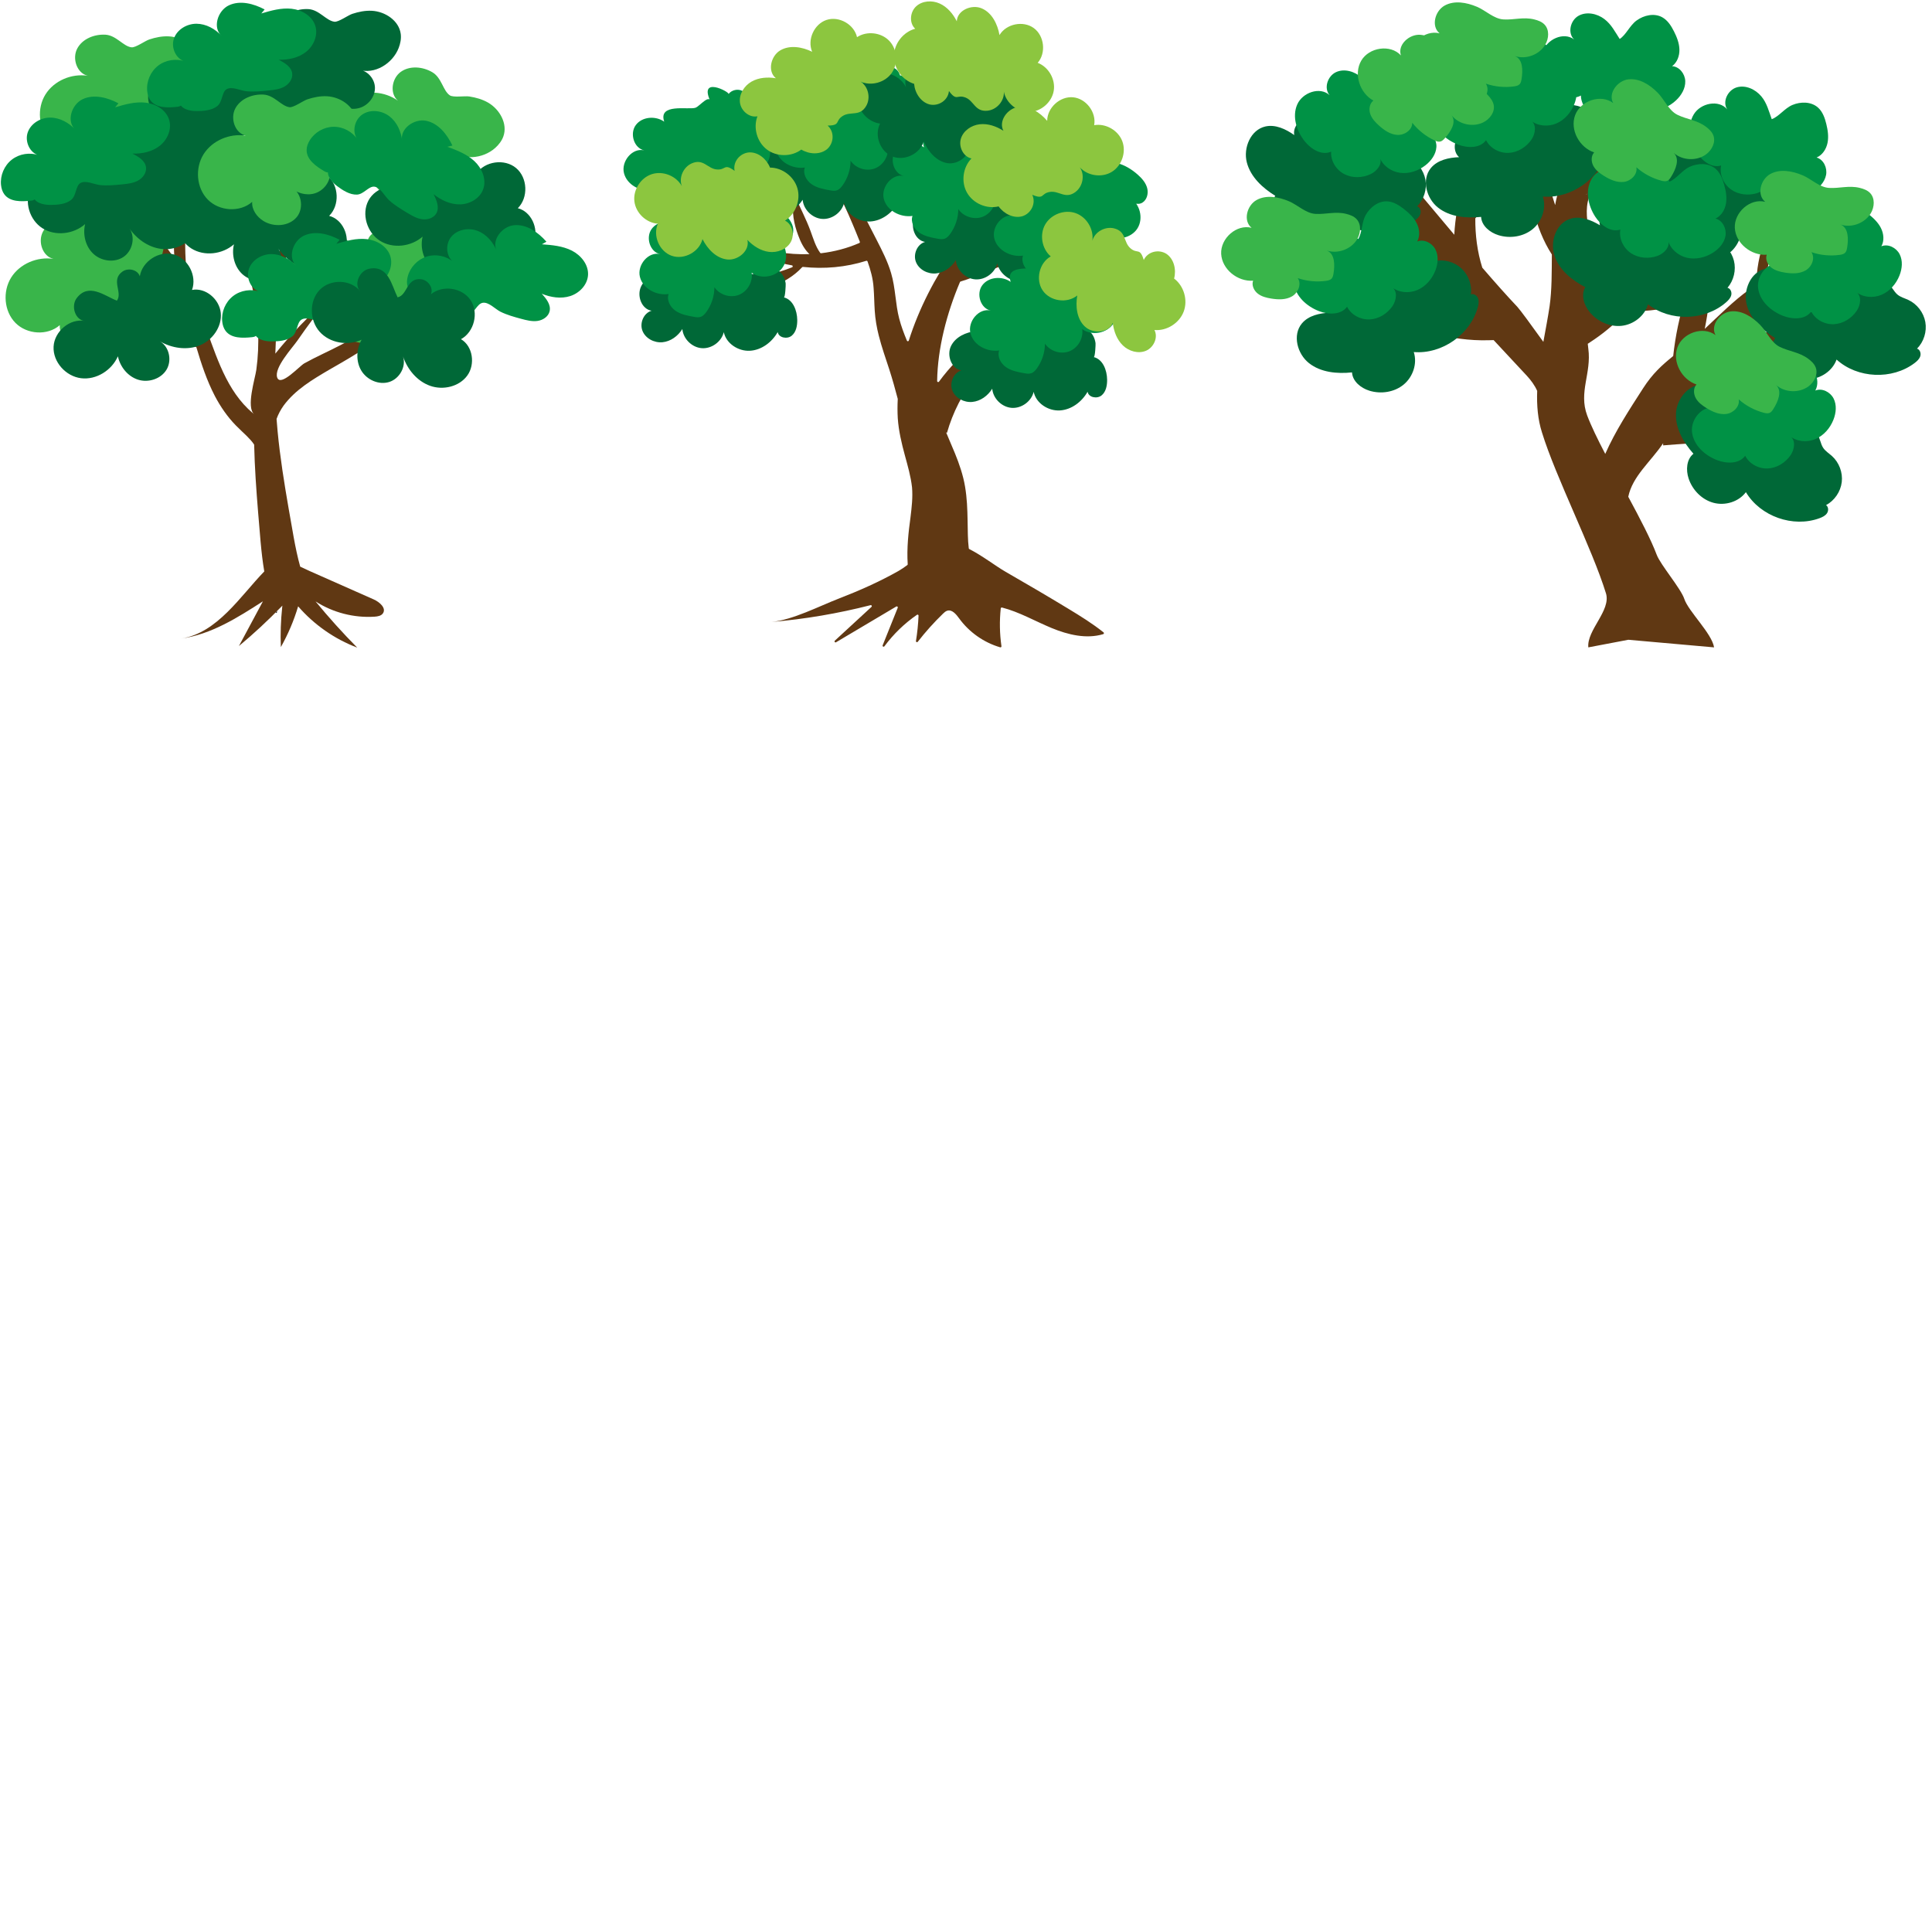 <svg xmlns="http://www.w3.org/2000/svg" xmlns:xlink="http://www.w3.org/1999/xlink" width="1080" zoomAndPan="magnify" viewBox="0 0 810 810" height="1080" preserveAspectRatio="xMidYMid meet" version="1.0"><defs><clipPath id="9e73196cf0"><path d="M 293 37 L 476 37 L 476 271.5 L 293 271.5 Z M 293 37 " clip-rule="nonzero"/></clipPath><clipPath id="189f903908"><path d="M 24 37 L 222 37 L 222 271.5 L 24 271.5 Z M 24 37 " clip-rule="nonzero"/></clipPath><clipPath id="f91155f956"><path d="M 170 94 L 246.75 94 L 246.75 135 L 170 135 Z M 170 94 " clip-rule="nonzero"/></clipPath><clipPath id="e47353175c"><path d="M 533 14 L 796 14 L 796 271.5 L 533 271.5 Z M 533 14 " clip-rule="nonzero"/></clipPath><clipPath id="6fa1bab423"><path d="M 731 108 L 807.926 108 L 807.926 159 L 731 159 Z M 731 108 " clip-rule="nonzero"/></clipPath><clipPath id="acf235b716"><path d="M 511.676 82 L 571 82 L 571 126 L 511.676 126 Z M 511.676 82 " clip-rule="nonzero"/></clipPath></defs><g clip-path="url(#9e73196cf0)"><path fill="#603813" d="M 432.664 137.996 C 429.805 139.496 427.047 141.191 424.422 143.062 C 424.062 143.32 424.281 143.887 424.719 143.832 C 433.668 142.711 443.105 145.883 451.641 148.203 C 451.645 148.203 451.652 148.203 451.656 148.207 C 452.062 148.324 452.066 148.906 451.656 149.027 C 451.215 149.156 450.77 149.27 450.32 149.367 C 440.957 151.316 431.465 148.582 422.156 148.656 C 420.574 148.656 418.965 148.723 417.367 148.891 C 417.273 148.902 417.188 148.941 417.117 149.004 C 414.219 151.688 411.539 154.602 409.113 157.711 C 403.574 164.879 399.43 172.988 397.035 181.434 L 396.68 181.312 C 397.855 184.23 399.18 187.121 400.391 190.117 C 402.148 194.402 403.836 199.324 404.602 204.012 C 405.422 208.789 405.582 213.527 405.664 218.137 C 405.766 222.543 405.707 226.219 406.16 229.875 C 406.176 230.016 406.266 230.133 406.391 230.199 C 411.879 232.992 417.426 237.328 421.641 239.75 C 430.465 244.824 439.242 249.961 447.941 255.242 C 453.004 258.309 458.051 261.441 462.676 265.129 C 462.945 265.344 462.859 265.77 462.527 265.871 C 455.477 267.996 447.746 266.133 440.898 263.301 C 433.957 260.434 427.367 256.574 420.102 254.707 C 419.848 254.645 419.598 254.82 419.57 255.078 C 419.008 260.344 419.105 265.676 419.863 270.918 C 419.91 271.223 419.629 271.477 419.332 271.391 C 412.465 269.383 406.301 265.039 402.102 259.234 C 400.863 257.52 399.141 255.426 397.121 256.047 C 396.43 256.262 395.879 256.777 395.359 257.281 C 391.562 260.957 388.016 264.902 384.773 269.078 C 384.504 269.426 383.953 269.184 384.02 268.75 C 384.59 265.234 384.953 261.688 385.105 258.125 C 385.121 257.773 384.727 257.555 384.441 257.758 C 379.207 261.363 374.574 265.848 370.793 270.961 C 370.492 271.363 369.871 271.016 370.059 270.555 C 372.164 265.305 374.273 260.055 376.383 254.805 C 376.531 254.43 376.121 254.078 375.773 254.281 C 367.355 259.277 358.941 264.273 350.527 269.266 C 350.086 269.527 349.645 268.934 350.02 268.59 C 355.137 263.875 360.258 259.156 365.375 254.441 C 365.699 254.145 365.41 253.609 364.984 253.719 C 351.363 257.207 337.453 259.57 323.449 260.77 C 332.484 259.859 343.375 254.164 351.77 250.918 C 360.305 247.617 368.703 243.898 376.676 239.391 C 377.84 238.734 379.086 237.871 380.391 236.914 C 380.508 236.828 380.574 236.688 380.566 236.543 C 380.113 229.836 380.898 222.941 381.723 216.945 C 382.246 212.613 382.73 208.512 382.375 204.332 C 381.867 199.746 380.586 195.387 379.336 190.77 C 377.996 185.848 376.75 180.59 376.395 175.348 C 376.242 172.688 376.246 170.004 376.387 167.297 C 376.387 167.258 376.387 167.211 376.371 167.168 C 375.289 163.031 374.141 158.934 372.82 154.84 C 371.316 150.211 369.645 145.52 368.426 140.691 C 367.574 137.363 366.957 133.75 366.742 130.332 C 366.512 126.926 366.512 123.738 366.266 120.773 C 366.02 116.832 365.016 113.215 363.719 109.609 C 363.641 109.395 363.406 109.281 363.191 109.348 C 354.633 112.062 345.551 112.855 336.648 111.906 C 336.516 111.895 336.387 111.941 336.297 112.039 C 332.711 115.926 327.949 118.691 322.934 120.34 C 317.945 122 312.691 122.141 307.598 122.777 C 303.086 123.332 298.812 124.57 294.137 125.105 C 293.691 125.16 293.477 124.582 293.844 124.332 C 294.281 124.035 294.715 123.75 295.16 123.469 C 297.844 121.766 300.539 120.254 303.535 119.066 C 309.285 116.742 315.641 116.68 321.559 115.328 C 325.152 114.555 328.656 113.406 332.09 112.062 C 332.488 111.906 332.43 111.324 332.008 111.25 C 319.352 109.012 307.32 103.238 298.016 94.426 C 297.625 94.059 298.133 93.453 298.562 93.781 C 306.582 99.902 316.129 103.93 326.008 105.641 C 330.406 106.41 334.898 106.715 339.359 106.547 C 339.238 106.43 339.113 106.316 339 106.191 C 336.941 104.094 335.648 101.387 334.676 98.742 C 332.883 94.027 331.754 88.555 332.906 83.48 C 332.992 83.102 333.496 83.027 333.688 83.363 C 334.805 85.305 335.871 87.828 336.773 89.695 C 337.848 92.012 338.906 94.363 339.816 96.852 C 341.035 100.176 341.953 103.371 343.859 105.992 C 343.949 106.117 344.105 106.184 344.258 106.168 C 349.781 105.512 355.191 104.098 360.258 101.891 C 360.473 101.801 360.57 101.559 360.484 101.344 C 352.66 81.68 342.961 60.559 324.863 49.055 C 324.406 48.766 324.809 48.07 325.289 48.32 C 338.742 55.316 349.023 67.746 356.816 80.734 C 357.031 81.09 357.57 80.961 357.602 80.547 C 358.059 74.324 359.754 68.16 362.371 62.527 C 366.227 54.199 371.938 46.727 376.84 39.125 C 377.145 38.672 377.516 38.082 377.891 37.488 C 378.141 37.094 378.758 37.34 378.668 37.797 C 378.293 39.758 377.742 41.688 377.105 43.574 C 375.402 48.559 373.035 53.312 370.691 57.973 C 367.219 64.766 364.125 71.562 362.066 78.938 C 361.352 81.387 360.742 83.891 360.203 86.414 C 360.184 86.516 360.199 86.621 360.25 86.711 C 362.805 91.316 365.195 95.988 367.562 100.629 C 369.773 104.969 372.188 109.645 373.598 114.508 C 375.477 120.828 375.383 127.457 376.992 133.566 C 377.828 136.762 378.957 139.762 380.227 142.812 C 380.383 143.18 380.906 143.156 381.023 142.777 C 385.301 129.262 392.105 116.227 399.898 105.121 C 399.973 105.016 399.992 104.879 399.953 104.75 C 398.184 99.207 397.223 93.422 396.645 87.645 C 395.621 77.254 395.949 64.895 404.238 57.336 C 404.688 56.938 405.156 56.562 405.641 56.219 C 406.012 55.957 406.48 56.383 406.254 56.777 C 405.414 58.242 404.691 59.746 404.113 61.324 C 401.008 69.676 401.762 78.609 401.828 87.371 C 401.852 92.039 401.867 96.719 401.633 101.395 C 401.609 101.812 402.141 102.008 402.395 101.672 C 403.129 100.691 403.867 99.727 404.617 98.781 C 412.238 88.938 421.789 80.926 430.047 71.711 C 431.402 70.172 432.719 68.59 433.969 66.961 C 434.289 66.543 434.938 66.965 434.676 67.422 C 433.652 69.238 432.555 71.012 431.402 72.754 C 424.602 82.918 416.336 92.07 410.258 102.676 C 409.016 104.793 407.801 107.008 406.633 109.301 C 406.43 109.703 406.898 110.102 407.262 109.84 C 416.508 103.148 424.969 100.105 436.496 97.457 C 440.988 96.375 445.414 95.148 449.742 93.5 C 450.125 93.352 450.48 93.797 450.242 94.137 C 444.395 102.52 433.77 105.855 424.723 109.469 C 419.07 111.688 413.219 114.332 407.332 116.477 C 405.801 117.059 404.258 117.531 402.723 118.027 C 402.605 118.066 402.508 118.152 402.461 118.27 C 396.949 131.309 393.09 145.996 392.902 159.754 C 392.898 160.168 393.426 160.348 393.668 160.012 C 402.855 147.504 415.5 137.707 430.059 132.125 C 442.629 127.316 456.352 126.617 468.766 121.555 C 470.949 120.664 473.07 119.609 475.086 118.363 C 475.539 118.082 475.984 118.73 475.57 119.062 C 463.367 128.766 446.312 130.824 432.668 138 Z M 432.664 137.996 " fill-opacity="1" fill-rule="nonzero"/></g><path fill="#006837" d="M 294.531 110.215 C 292.074 111.754 290.754 115.246 292.273 117.715 C 288.82 114.617 283.953 113.379 279.336 113.805 C 275.07 114.199 270.633 116.234 268.777 120.102 C 266.918 123.965 268.941 129.598 273.176 130.277 C 269.848 131.227 268.094 135.449 269.348 138.672 C 270.605 141.898 274.289 143.809 277.734 143.488 C 281.176 143.164 284.246 140.891 286.074 137.949 C 286.449 142.078 290.086 145.664 294.211 145.973 C 298.34 146.285 302.473 143.285 303.457 139.262 C 304.461 144.043 309.543 147.332 314.414 147.055 C 319.289 146.777 323.664 143.461 326.059 139.207 C 326.441 141.613 329.988 142.297 331.887 140.781 C 333.785 139.258 334.281 136.574 334.25 134.141 C 334.195 130.188 332.473 125.617 328.637 124.68 C 329.207 124.816 329.469 119.371 329.395 118.852 C 329.113 116.859 328.25 114.965 326.652 113.688 C 322.809 110.594 319.98 113.594 316.168 114.742 C 308.625 117.012 303.086 104.859 294.523 110.215 Z M 294.531 110.215 " fill-opacity="1" fill-rule="nonzero"/><path fill="#006837" d="M 424.445 135.238 C 421.992 136.777 420.672 140.27 422.188 142.738 C 418.738 139.641 413.867 138.398 409.25 138.828 C 404.984 139.219 400.551 141.258 398.691 145.121 C 396.836 148.988 398.859 154.621 403.09 155.301 C 399.766 156.25 398.008 160.469 399.266 163.695 C 400.52 166.922 404.203 168.832 407.648 168.512 C 411.094 168.188 414.164 165.914 415.992 162.973 C 416.367 167.098 420 170.684 424.129 170.996 C 428.258 171.309 432.387 168.309 433.375 164.285 C 434.375 169.066 439.457 172.355 444.332 172.078 C 449.203 171.801 453.578 168.484 455.977 164.23 C 456.359 166.637 459.906 167.32 461.805 165.805 C 463.703 164.281 464.195 161.598 464.164 159.164 C 464.109 155.211 462.387 150.641 458.551 149.703 C 459.125 149.84 459.383 144.391 459.309 143.875 C 459.027 141.879 458.168 139.988 456.57 138.711 C 452.727 135.613 449.895 138.617 446.086 139.766 C 438.543 142.035 433 129.879 424.441 135.238 Z M 424.445 135.238 " fill-opacity="1" fill-rule="nonzero"/><path fill="#006837" d="M 409.191 81.367 C 406.734 82.902 405.414 86.395 406.934 88.867 C 403.48 85.77 398.613 84.527 393.996 84.957 C 389.73 85.348 385.293 87.383 383.438 91.25 C 381.578 95.117 383.605 100.746 387.836 101.43 C 384.508 102.379 382.754 106.598 384.008 109.824 C 385.266 113.051 388.949 114.961 392.395 114.637 C 395.836 114.312 398.906 112.039 400.734 109.102 C 401.109 113.227 404.746 116.812 408.871 117.125 C 413 117.438 417.133 114.438 418.117 110.414 C 419.121 115.195 424.203 118.48 429.074 118.207 C 433.949 117.93 438.324 114.613 440.719 110.359 C 441.102 112.762 444.648 113.449 446.547 111.93 C 448.445 110.41 448.941 107.723 448.91 105.293 C 448.855 101.34 447.133 96.77 443.297 95.828 C 443.867 95.969 444.129 90.52 444.055 90 C 443.773 88.008 442.91 86.117 441.316 84.836 C 437.469 81.742 434.641 84.742 430.828 85.891 C 423.285 88.164 417.746 76.008 409.184 81.367 Z M 409.191 81.367 " fill-opacity="1" fill-rule="nonzero"/><path fill="#006837" d="M 344.969 56.02 C 342.516 57.555 341.195 61.051 342.711 63.52 C 339.258 60.422 334.391 59.18 329.773 59.609 C 325.508 60 321.07 62.035 319.215 65.902 C 317.359 69.77 319.383 75.398 323.613 76.082 C 320.289 77.031 318.531 81.25 319.785 84.477 C 321.043 87.703 324.727 89.613 328.172 89.293 C 331.613 88.965 334.684 86.691 336.512 83.754 C 336.891 87.879 340.523 91.465 344.648 91.777 C 348.777 92.09 352.91 89.09 353.895 85.066 C 354.898 89.848 359.98 93.133 364.852 92.859 C 369.727 92.582 374.102 89.266 376.496 85.012 C 376.879 87.414 380.426 88.102 382.324 86.582 C 384.223 85.062 384.719 82.375 384.688 79.945 C 384.633 75.992 382.91 71.422 379.074 70.48 C 379.645 70.621 379.906 65.172 379.832 64.656 C 379.551 62.66 378.688 60.77 377.094 59.488 C 373.246 56.395 370.418 59.395 366.605 60.543 C 359.062 62.816 353.523 50.66 344.961 56.02 Z M 344.969 56.02 " fill-opacity="1" fill-rule="nonzero"/><path fill="#009245" d="M 285.145 94.516 C 281.527 91.957 275.867 92.391 273.234 95.957 C 270.605 99.52 272.461 105.66 276.797 106.555 C 271.828 105.332 267.031 111.133 268.289 116.098 C 269.543 121.066 275.258 124.023 280.32 123.277 C 279.438 125.836 280.969 128.727 283.184 130.273 C 285.402 131.82 288.152 132.336 290.812 132.812 C 291.785 132.988 292.801 133.156 293.738 132.848 C 294.734 132.52 295.48 131.688 296.105 130.84 C 298.297 127.84 299.508 124.137 299.523 120.422 C 301.684 123.629 306.164 125.031 309.766 123.625 C 313.367 122.219 315.719 118.152 315.145 114.328 C 319.164 117.301 325.605 116.102 328.281 111.879 C 330.965 107.656 329.316 101.309 324.922 98.926 C 325.258 101.215 328.402 102.273 330.363 101.059 C 332.328 99.844 332.973 97.141 332.367 94.914 C 331.758 92.684 330.16 90.863 328.43 89.332 C 325.902 87.094 322.945 85.27 319.672 84.438 C 319.828 85.395 319.984 86.344 320.145 87.301 C 320.887 85.242 319.926 82.707 318.004 81.664 C 316.082 80.625 313.441 81.195 312.125 82.938 C 312.742 82.125 298.98 74.871 304.832 86.652 C 304.309 82.352 300.086 88.105 298.215 88.699 C 295.203 89.656 282.543 86.66 285.152 94.516 Z M 285.145 94.516 " fill-opacity="1" fill-rule="nonzero"/><path fill="#009245" d="M 278.461 51.004 C 274.844 48.445 269.184 48.879 266.555 52.441 C 263.922 56.004 265.777 62.145 270.117 63.043 C 265.145 61.82 260.352 67.621 261.605 72.586 C 262.863 77.555 268.578 80.512 273.641 79.766 C 272.758 82.32 274.285 85.211 276.504 86.762 C 278.719 88.309 281.473 88.82 284.133 89.301 C 285.102 89.473 286.121 89.645 287.055 89.336 C 288.055 89.004 288.801 88.176 289.422 87.324 C 291.613 84.324 292.828 80.625 292.84 76.91 C 295.004 80.113 299.484 81.516 303.086 80.113 C 306.688 78.707 309.039 74.637 308.461 70.812 C 312.48 73.789 318.922 72.59 321.602 68.367 C 324.285 64.145 322.637 57.797 318.242 55.414 C 318.574 57.699 321.719 58.762 323.684 57.547 C 325.645 56.332 326.293 53.629 325.684 51.398 C 325.078 49.172 323.477 47.352 321.75 45.82 C 319.219 43.582 316.262 41.758 312.988 40.926 C 313.145 41.879 313.305 42.832 313.461 43.789 C 314.207 41.73 313.242 39.195 311.32 38.152 C 309.398 37.109 306.758 37.684 305.441 39.426 C 306.059 38.613 292.297 31.355 298.152 43.137 C 297.625 38.836 293.402 44.59 291.531 45.188 C 288.52 46.145 275.859 43.148 278.473 51.004 Z M 278.461 51.004 " fill-opacity="1" fill-rule="nonzero"/><path fill="#009245" d="M 423.723 118.168 C 420.105 115.609 414.445 116.043 411.816 119.609 C 409.184 123.172 411.039 129.312 415.379 130.207 C 410.406 128.984 405.613 134.785 406.867 139.75 C 408.125 144.719 413.84 147.676 418.902 146.93 C 418.02 149.488 419.547 152.379 421.766 153.926 C 423.98 155.473 426.734 155.988 429.395 156.465 C 430.363 156.641 431.383 156.809 432.316 156.5 C 433.316 156.172 434.062 155.34 434.684 154.492 C 436.875 151.492 438.09 147.789 438.102 144.074 C 440.266 147.281 444.746 148.684 448.348 147.277 C 451.949 145.871 454.301 141.805 453.723 137.98 C 457.742 140.953 464.184 139.754 466.863 135.531 C 469.543 131.309 467.898 124.961 463.504 122.578 C 463.836 124.867 466.98 125.926 468.945 124.711 C 470.906 123.496 471.555 120.793 470.945 118.566 C 470.34 116.336 468.738 114.516 467.012 112.984 C 464.48 110.746 461.523 108.922 458.25 108.09 C 458.406 109.047 458.566 109.996 458.723 110.953 C 459.469 108.895 458.504 106.359 456.582 105.316 C 454.66 104.277 452.02 104.848 450.703 106.59 C 451.32 105.777 437.559 98.523 443.414 110.305 C 442.887 106.004 438.664 111.758 436.793 112.352 C 433.781 113.309 421.121 110.312 423.734 118.168 Z M 423.723 118.168 " fill-opacity="1" fill-rule="nonzero"/><path fill="#009245" d="M 342.23 41.48 C 338.613 38.922 332.953 39.355 330.324 42.918 C 327.691 46.484 329.547 52.621 333.887 53.52 C 328.914 52.297 324.121 58.098 325.375 63.062 C 326.633 68.031 332.348 70.988 337.41 70.242 C 336.527 72.797 338.055 75.688 340.273 77.238 C 342.488 78.785 345.242 79.297 347.902 79.777 C 348.871 79.949 349.891 80.121 350.824 79.812 C 351.824 79.48 352.57 78.652 353.191 77.801 C 355.383 74.801 356.598 71.102 356.609 67.387 C 358.773 70.59 363.254 71.992 366.855 70.59 C 370.457 69.184 372.809 65.113 372.23 61.289 C 376.25 64.266 382.691 63.066 385.371 58.844 C 388.055 54.621 386.406 48.273 382.012 45.891 C 382.344 48.176 385.488 49.238 387.453 48.023 C 389.414 46.809 390.062 44.105 389.453 41.875 C 388.848 39.648 387.246 37.828 385.52 36.297 C 382.988 34.059 380.031 32.234 376.758 31.402 C 376.914 32.355 377.074 33.309 377.23 34.266 C 377.977 32.207 377.012 29.672 375.09 28.629 C 373.168 27.586 370.527 28.16 369.211 29.902 C 369.828 29.09 356.066 21.832 361.918 33.613 C 361.395 29.312 357.172 35.066 355.301 35.664 C 352.289 36.621 339.629 33.625 342.242 41.48 Z M 342.23 41.48 " fill-opacity="1" fill-rule="nonzero"/><path fill="#009245" d="M 387.391 61.77 C 383.773 59.211 378.113 59.645 375.484 63.207 C 372.852 66.77 374.707 72.91 379.047 73.809 C 374.074 72.586 369.281 78.383 370.535 83.352 C 371.793 88.32 377.508 91.277 382.57 90.527 C 381.688 93.086 383.215 95.977 385.43 97.523 C 387.648 99.07 390.402 99.586 393.062 100.066 C 394.031 100.238 395.051 100.41 395.984 100.102 C 396.984 99.77 397.73 98.941 398.352 98.09 C 400.543 95.09 401.758 91.387 401.77 87.672 C 403.934 90.879 408.414 92.281 412.016 90.875 C 415.617 89.473 417.965 85.402 417.391 81.578 C 421.41 84.555 427.852 83.355 430.531 79.129 C 433.211 74.906 431.566 68.562 427.172 66.18 C 427.504 68.465 430.648 69.527 432.613 68.312 C 434.574 67.094 435.219 64.395 434.613 62.164 C 434.008 59.938 432.406 58.117 430.68 56.586 C 428.148 54.348 425.191 52.523 421.918 51.691 C 422.074 52.645 422.234 53.598 422.391 54.551 C 423.137 52.492 422.172 49.961 420.25 48.918 C 418.328 47.875 415.688 48.449 414.371 50.191 C 414.988 49.379 401.227 42.121 407.078 53.902 C 406.555 49.602 402.332 55.355 400.461 55.949 C 397.449 56.91 384.789 53.91 387.402 61.77 Z M 387.391 61.77 " fill-opacity="1" fill-rule="nonzero"/><path fill="#009245" d="M 433.727 78.418 C 430.109 75.855 424.449 76.289 421.82 79.855 C 419.184 83.422 421.043 89.559 425.383 90.457 C 420.41 89.234 415.613 95.031 416.871 99.996 C 418.129 104.969 423.844 107.922 428.906 107.176 C 428.023 109.734 429.551 112.625 431.766 114.172 C 433.984 115.719 436.738 116.234 439.398 116.715 C 440.367 116.887 441.387 117.059 442.32 116.75 C 443.32 116.418 444.062 115.586 444.688 114.738 C 446.879 111.738 448.094 108.035 448.105 104.32 C 450.266 107.527 454.75 108.93 458.352 107.523 C 461.949 106.117 464.301 102.051 463.727 98.227 C 467.746 101.199 474.188 100 476.867 95.777 C 479.547 91.555 477.902 85.211 473.508 82.828 C 473.84 85.113 476.984 86.176 478.949 84.957 C 480.91 83.742 481.555 81.043 480.949 78.812 C 480.344 76.582 478.742 74.762 477.016 73.23 C 474.484 70.992 471.527 69.172 468.254 68.336 C 468.41 69.293 468.57 70.246 468.727 71.199 C 469.473 69.141 468.508 66.605 466.586 65.566 C 464.664 64.523 462.023 65.094 460.707 66.84 C 461.324 66.023 447.562 58.77 453.414 70.551 C 452.891 66.25 448.668 72.004 446.797 72.598 C 443.785 73.559 431.125 70.559 433.738 78.418 Z M 433.727 78.418 " fill-opacity="1" fill-rule="nonzero"/><path fill="#8cc63f" d="M 290.043 68.484 C 286.516 70.008 284.484 74.469 285.875 78.055 C 283.527 73.746 277.949 71.516 273.281 73.016 C 268.613 74.52 265.379 79.586 265.977 84.457 C 266.574 89.328 270.938 93.461 275.832 93.789 C 273.582 98.805 276.453 105.457 281.645 107.25 C 286.836 109.047 293.195 105.594 294.523 100.254 C 296.629 104.398 300.211 108.23 304.82 108.781 C 309.426 109.332 314.5 105.062 313.336 100.566 C 315.766 103.109 318.879 105.156 322.367 105.602 C 325.852 106.043 329.691 104.617 331.469 101.582 C 333.246 98.551 332.277 94.02 329.113 92.496 C 333.508 89.773 335.75 83.992 334.34 79.012 C 332.934 74.031 328.004 70.281 322.836 70.262 C 321.41 66.691 317.938 63.73 314.102 63.891 C 310.262 64.156 307.18 67.805 307.988 71.637 C 303.469 68.309 304.461 71.324 300.574 71.047 C 296.621 70.758 295 66.34 290.039 68.48 Z M 290.043 68.484 " fill-opacity="1" fill-rule="nonzero"/><path fill="#8cc63f" d="M 467.031 95.727 C 463.293 94.836 459.004 97.195 457.973 100.906 C 458.664 96.047 455.523 90.918 450.883 89.328 C 446.246 87.738 440.629 89.863 438.195 94.125 C 435.766 98.387 436.797 104.312 440.523 107.5 C 435.727 110.176 434.059 117.227 437.145 121.773 C 440.23 126.324 447.395 127.363 451.645 123.879 C 450.859 128.457 451.441 133.676 454.805 136.875 C 458.172 140.074 464.785 139.691 466.539 135.387 C 466.965 138.875 468.242 142.387 470.77 144.828 C 473.297 147.27 477.23 148.422 480.469 147.055 C 483.703 145.688 485.637 141.477 484.004 138.363 C 489.152 138.809 494.402 135.516 496.25 130.684 C 498.098 125.852 496.383 119.891 492.25 116.785 C 493.238 113.066 492.227 108.613 489.055 106.445 C 485.816 104.363 481.168 105.441 479.527 108.996 C 477.891 103.621 476.887 106.637 473.941 104.086 C 470.938 101.492 472.277 96.977 467.023 95.727 Z M 467.031 95.727 " fill-opacity="1" fill-rule="nonzero"/><path fill="#006837" d="M 384.562 27.328 C 380.957 28.652 378.684 32.996 379.875 36.648 C 377.766 32.219 372.316 29.684 367.574 30.926 C 362.832 32.168 359.32 37.051 359.652 41.949 C 359.984 46.848 364.113 51.211 368.977 51.805 C 366.457 56.691 368.957 63.488 374.043 65.57 C 379.129 67.652 385.668 64.551 387.289 59.297 C 389.16 63.547 392.527 67.57 397.098 68.379 C 401.672 69.184 406.969 65.199 406.055 60.645 C 408.34 63.316 411.34 65.531 414.793 66.168 C 418.246 66.805 422.16 65.59 424.102 62.66 C 426.043 59.73 425.328 55.148 422.25 53.457 C 426.785 50.98 429.344 45.332 428.215 40.281 C 427.086 35.23 422.363 31.215 417.207 30.914 C 415.977 27.27 412.676 24.121 408.832 24.066 C 404.984 24.121 401.707 27.594 402.305 31.461 C 397.973 27.891 398.797 30.957 394.938 30.461 C 391.004 29.957 389.625 25.457 384.559 27.324 Z M 384.562 27.328 " fill-opacity="1" fill-rule="nonzero"/><path fill="#8cc63f" d="M 363.199 44.348 C 365.098 41 364.031 36.219 360.762 34.195 C 365.23 36.215 371.027 34.629 373.848 30.617 C 376.668 26.602 376.199 20.605 372.789 17.078 C 369.383 13.555 363.41 12.887 359.312 15.582 C 358.086 10.219 351.793 6.645 346.566 8.344 C 341.34 10.043 338.344 16.641 340.496 21.699 C 336.324 19.66 331.156 18.766 327.148 21.105 C 323.141 23.449 321.66 29.914 325.297 32.801 C 321.832 32.238 318.113 32.48 315.062 34.227 C 312.016 35.977 309.809 39.438 310.215 42.93 C 310.625 46.422 314.121 49.453 317.566 48.758 C 315.699 53.582 317.391 59.547 321.508 62.672 C 325.625 65.801 331.82 65.816 335.957 62.711 C 339.246 64.703 343.797 64.969 346.766 62.527 C 349.668 60 349.93 55.227 346.98 52.656 C 352.59 52.586 349.98 50.777 353.25 48.66 C 356.578 46.5 360.531 49.051 363.199 44.348 Z M 363.199 44.348 " fill-opacity="1" fill-rule="nonzero"/><path fill="#8cc63f" d="M 414.098 46.406 C 417.914 45.973 421.152 42.297 420.867 38.465 C 421.863 43.27 426.555 47.027 431.457 46.953 C 436.359 46.875 440.926 42.969 441.77 38.133 C 442.617 33.301 439.637 28.074 435.055 26.336 C 438.664 22.191 437.848 14.992 433.402 11.758 C 428.957 8.527 421.867 9.98 419.047 14.699 C 418.238 10.125 415.922 5.41 411.672 3.543 C 407.426 1.672 401.332 4.277 401.137 8.922 C 399.555 5.785 397.168 2.918 393.965 1.477 C 390.762 0.035 386.668 0.285 384.086 2.672 C 381.504 5.059 381.109 9.672 383.699 12.051 C 378.703 13.379 374.879 18.254 374.777 23.43 C 374.672 28.602 378.305 33.629 383.242 35.152 C 383.566 38.984 386.027 42.828 389.746 43.793 C 393.496 44.656 397.504 42.062 397.848 38.16 C 401.203 42.664 401.129 39.488 404.766 40.887 C 408.398 42.285 408.73 47.012 414.098 46.406 Z M 414.098 46.406 " fill-opacity="1" fill-rule="nonzero"/><path fill="#8cc63f" d="M 450.945 80.441 C 454.012 78.125 454.918 73.305 452.719 70.152 C 456.023 73.777 461.973 74.613 466.148 72.047 C 470.324 69.477 472.262 63.781 470.523 59.191 C 468.785 54.605 463.562 51.633 458.734 52.48 C 459.727 47.07 455.355 41.297 449.887 40.789 C 444.414 40.281 439.059 45.152 439.039 50.652 C 436.012 47.133 431.621 44.262 427.012 44.824 C 422.406 45.391 418.496 50.742 420.695 54.836 C 417.73 52.945 414.219 51.699 410.73 52.098 C 407.238 52.496 403.848 54.801 402.844 58.172 C 401.836 61.543 403.855 65.711 407.293 66.434 C 403.672 70.125 402.867 76.273 405.414 80.777 C 407.965 85.281 413.648 87.746 418.672 86.535 C 420.91 89.664 424.984 91.711 428.672 90.645 C 432.34 89.473 434.465 85.195 432.77 81.664 C 437.949 83.824 436.27 81.129 440.105 80.477 C 444.016 79.812 446.641 83.715 450.949 80.453 Z M 450.945 80.441 " fill-opacity="1" fill-rule="nonzero"/><g clip-path="url(#189f903908)"><path fill="#603813" d="M 221.824 117.801 C 218.758 119.844 214.977 120.469 211.41 121.066 C 204.227 122.199 196.855 122.301 189.668 122.895 C 186.109 123.195 182.605 123.617 179.234 124.32 L 179.141 123.59 C 172.172 132.418 162.922 139.418 153.609 145.617 C 148.672 148.918 143.395 151.945 138.277 154.867 C 130.938 159.172 123.801 163.387 118.883 170.074 C 117.637 171.836 116.652 173.691 115.949 175.633 C 116.074 177.383 116.223 179.129 116.391 180.875 C 117.418 191.68 119.16 202.5 121.016 213.242 C 122.441 220.91 123.652 229.707 125.863 237.566 C 127.188 238.176 128.52 238.836 129.855 239.426 C 138.797 243.391 147.738 247.348 156.68 251.309 C 159.133 252.395 162.07 254.945 160.539 257.152 C 159.801 258.219 158.344 258.461 157.055 258.543 C 148.406 259.113 139.594 256.84 132.297 252.148 C 137.82 258.871 143.648 265.332 149.762 271.516 C 140.254 267.914 131.66 261.91 124.996 254.211 C 123.227 260.156 120.789 265.898 117.746 271.297 C 117.527 265.711 117.723 260.113 118.316 254.559 C 118.34 254.344 118.363 254.129 118.391 253.91 C 118.227 254.078 118.062 254.25 117.898 254.414 C 112.281 260.207 106.363 265.699 100.164 270.859 C 103.523 264.605 106.879 258.355 110.234 252.102 C 99.586 258.969 88.492 266.004 75.949 267.723 C 91.125 265.441 100.879 249.762 110.801 239.578 C 109.398 231.391 108.945 222.875 108.219 214.867 C 107.449 205.395 106.77 195.934 106.555 186.41 C 105.738 185.145 104.648 183.988 103.508 182.844 C 102.117 181.461 100.371 179.902 98.879 178.363 C 95.348 174.746 92.441 170.52 90.102 166.066 C 86.68 159.488 84.398 152.543 82.32 145.539 C 63.512 137.375 44.02 130.59 24.066 125.281 C 43.008 128.359 61.801 132.766 80.266 138.477 C 70.766 106.004 49.703 76.418 24.375 54.324 C 44.277 68.379 58.902 88.547 73.148 108.336 C 71.207 82.664 80.109 56.348 97.23 37.16 C 90.344 47.059 83.293 57.328 80.945 69.16 C 78.105 83.457 76.746 99.988 78.277 114.531 C 79.02 121.59 82.586 127.195 84.984 133.715 C 87.434 140.371 89.637 147.121 92.465 153.633 C 95.336 160.203 98.867 166.438 104.008 171.414 C 104.828 172.188 105.688 172.938 106.559 173.68 C 103.102 170.719 106.953 158.766 107.469 155.016 C 108.93 144.406 108.41 132.977 106.223 122.508 C 103.664 110.262 99.461 98.145 99.699 85.484 C 100.742 92.703 102.457 99.824 104.809 106.727 C 105.855 109.793 107.066 112.801 108.281 115.805 C 109.074 117.777 112.652 123.465 112.246 125.438 C 115.941 107.523 121.578 90.016 129.016 73.316 C 120.82 97.438 116.227 122.789 115.434 148.262 C 122.129 139.914 129.621 132.215 137.777 125.301 C 133.195 130.941 128.84 136.766 124.719 142.75 C 122.605 145.816 114.797 154.18 116.211 158.266 C 117.613 162.328 125.535 153.48 127.582 152.336 C 132.559 149.559 137.789 147.297 142.832 144.648 C 147.836 142.02 152.859 139.273 157.691 136.234 C 157.766 117.395 158.699 98.562 160.492 79.82 C 160.957 75.113 161.562 70.164 163.922 65.957 C 164.707 64.566 165.699 63.297 166.883 62.25 C 164.691 64.531 163.48 67.527 162.855 70.582 C 162.23 73.633 162.117 76.762 162.078 79.902 C 161.938 92.508 162.172 105.117 162.805 117.703 C 163.043 122.543 163.348 127.375 163.707 132.207 C 168.863 128.508 173.656 124.348 177.781 119.484 C 178.023 119.188 178.262 118.895 178.5 118.594 C 178.66 118.387 178.824 118.18 178.98 117.973 C 185.695 109.246 189.785 98.602 195.508 89.152 C 198.57 84.078 202.215 79.254 206.816 75.492 C 202.5 79.535 199.242 84.508 196.547 89.734 C 192.488 97.602 189.543 106.066 185.363 113.934 C 184.68 115.285 183.941 116.598 183.152 117.875 C 194.379 117.922 205.434 120.273 216.652 119.188 C 218.426 118.977 220.191 118.578 221.832 117.797 Z M 221.824 117.801 " fill-opacity="1" fill-rule="nonzero"/></g><path fill="#000000" d="M 116.129 256.195 C 116.102 256.449 116.07 256.703 116.047 256.953 C 115.879 256.906 115.715 256.852 115.555 256.789 C 115.746 256.594 115.938 256.395 116.129 256.195 Z M 116.129 256.195 " fill-opacity="1" fill-rule="nonzero"/><path fill="#603813" d="M 61.898 95.18 L 61.66 95.164 L 61.699 94.781 C 61.766 94.914 61.832 95.047 61.898 95.18 Z M 61.898 95.18 " fill-opacity="1" fill-rule="nonzero"/><path fill="#000000" d="M 187.043 97.082 C 186.859 97.328 186.668 97.566 186.48 97.809 L 186.387 97.117 C 186.605 97.102 186.828 97.09 187.043 97.082 Z M 187.043 97.082 " fill-opacity="1" fill-rule="nonzero"/><path fill="#39b54a" d="M 29.781 91.328 C 25.129 91.066 20.082 93.082 17.949 97.238 C 15.812 101.391 17.855 107.504 22.398 108.539 C 15.637 107.508 8.289 110.57 4.664 116.383 C 1.039 122.199 1.668 130.492 6.473 135.371 C 11.281 140.25 19.938 140.836 25.074 136.312 C 24.828 139.566 27.012 142.621 29.785 144.328 C 34.129 147.004 40.441 146.625 43.734 142.719 C 47.023 138.816 45.703 131.68 40.895 129.988 C 43.586 132.625 47.703 133.836 51.305 132.742 C 54.91 131.648 57.742 128.129 57.719 124.355 C 57.695 120.578 54.578 116.977 50.82 116.723 C 57.523 118.898 65.145 114.18 67.676 107.59 C 68.383 105.742 68.777 103.746 68.531 101.781 C 67.84 96.176 62.027 92.316 56.398 92.027 C 53.598 91.883 50.863 92.453 48.215 93.32 C 46.414 93.906 42.461 96.828 40.734 96.617 C 37.227 96.188 34.387 91.582 29.773 91.324 Z M 29.781 91.328 " fill-opacity="1" fill-rule="nonzero"/><path fill="#39b54a" d="M 181.234 30.27 C 177.207 27.914 171.797 27.414 168.012 30.141 C 164.227 32.871 163.277 39.246 166.855 42.238 C 161.301 38.238 153.367 37.621 147.5 41.152 C 141.633 44.684 138.434 52.352 140.508 58.891 C 142.582 65.43 150.023 69.895 156.652 68.199 C 154.961 70.988 155.52 74.703 157.219 77.488 C 159.875 81.852 165.672 84.387 170.371 82.406 C 175.074 80.43 177.133 73.469 173.613 69.773 C 174.82 73.348 177.938 76.301 181.645 76.965 C 185.348 77.633 189.461 75.789 191.156 72.414 C 192.848 69.043 191.703 64.414 188.473 62.477 C 193.457 67.465 202.383 66.73 207.625 62.016 C 209.094 60.695 210.348 59.09 211.023 57.234 C 212.949 51.926 209.516 45.836 204.633 43.02 C 202.203 41.621 199.508 40.879 196.758 40.445 C 194.891 40.152 190.039 40.949 188.598 39.977 C 185.672 37.996 185.227 32.602 181.234 30.27 Z M 181.234 30.27 " fill-opacity="1" fill-rule="nonzero"/><path fill="#39b54a" d="M 44.168 14.547 C 39.516 14.285 34.469 16.301 32.332 20.457 C 30.199 24.613 32.242 30.723 36.785 31.762 C 30.023 30.727 22.676 33.789 19.051 39.605 C 15.426 45.418 16.051 53.715 20.859 58.59 C 25.668 63.469 34.32 64.055 39.461 59.531 C 39.215 62.785 41.398 65.84 44.172 67.551 C 48.516 70.223 54.828 69.844 58.117 65.938 C 61.41 62.039 60.09 54.898 55.277 53.207 C 57.973 55.844 62.09 57.055 65.691 55.961 C 69.297 54.867 72.125 51.352 72.102 47.574 C 72.082 43.801 68.965 40.195 65.207 39.941 C 71.906 42.117 79.531 37.398 82.059 30.809 C 82.77 28.961 83.16 26.965 82.918 25 C 82.227 19.395 76.41 15.535 70.785 15.246 C 67.984 15.102 65.246 15.672 62.602 16.539 C 60.801 17.129 56.844 20.051 55.117 19.836 C 51.613 19.406 48.77 14.801 44.16 14.543 Z M 44.168 14.547 " fill-opacity="1" fill-rule="nonzero"/><path fill="#006837" d="M 30.367 64.543 C 26.719 66.473 25.871 72.637 29.461 74.68 C 24.273 70.895 15.996 73.137 12.984 78.816 C 9.973 84.5 12.367 92.262 17.797 95.691 C 23.223 99.125 30.844 98.195 35.68 93.961 C 34.633 98.379 35.859 103.391 39.195 106.461 C 42.531 109.531 47.965 110.25 51.738 107.742 C 55.508 105.23 56.879 99.512 54.277 95.793 C 57.59 100.555 62.879 104.125 68.656 104.449 C 74.434 104.77 80.488 101.371 82.426 95.906 C 84.359 90.441 81.215 83.457 75.602 82.043 C 80.086 77.59 79.727 69.25 74.875 65.199 C 70.027 61.152 61.777 62.312 58.223 67.539 C 58.617 64.652 55.414 62.145 52.547 62.625 C 46.383 63.656 48.984 70.668 45.184 72.684 C 41.402 68.652 37.699 60.668 30.371 64.543 Z M 30.367 64.543 " fill-opacity="1" fill-rule="nonzero"/><path fill="#39b54a" d="M 136.203 99.062 C 132.551 100.996 131.707 107.156 135.297 109.203 C 130.105 105.414 121.828 107.656 118.816 113.34 C 115.805 119.02 118.199 126.781 123.629 130.211 C 129.059 133.645 136.68 132.715 141.512 128.484 C 140.469 132.902 141.691 137.914 145.031 140.984 C 148.367 144.051 153.797 144.77 157.57 142.262 C 161.344 139.754 162.711 134.035 160.113 130.316 C 163.422 135.074 168.715 138.648 174.492 138.969 C 180.27 139.297 186.32 135.895 188.258 130.43 C 190.195 124.961 187.047 117.98 181.434 116.562 C 185.922 112.113 185.562 103.77 180.711 99.723 C 175.859 95.672 167.609 96.832 164.055 102.059 C 164.453 99.172 161.25 96.664 158.379 97.145 C 152.219 98.18 154.816 105.191 151.016 107.203 C 147.234 103.172 143.531 95.188 136.207 99.062 Z M 136.203 99.062 " fill-opacity="1" fill-rule="nonzero"/><path fill="#006837" d="M 92.77 73.004 C 89.117 74.938 88.27 81.098 91.863 83.145 C 86.672 79.355 78.395 81.598 75.383 87.281 C 72.371 92.961 74.766 100.723 80.195 104.152 C 85.621 107.586 93.242 106.656 98.078 102.426 C 97.035 106.84 98.258 111.852 101.594 114.926 C 104.93 117.992 110.363 118.711 114.137 116.203 C 117.906 113.691 119.277 107.973 116.676 104.258 C 119.988 109.016 125.281 112.59 131.059 112.91 C 136.836 113.234 142.887 109.836 144.824 104.367 C 146.758 98.902 143.613 91.922 138 90.504 C 142.484 86.051 142.125 77.711 137.277 73.664 C 132.426 69.613 124.176 70.773 120.621 76 C 121.016 73.113 117.812 70.605 114.945 71.086 C 108.781 72.117 111.383 79.133 107.582 81.145 C 103.801 77.113 100.098 69.129 92.77 73.004 Z M 92.77 73.004 " fill-opacity="1" fill-rule="nonzero"/><path fill="#006837" d="M 171.863 69.789 C 168.211 71.723 167.367 77.883 170.957 79.93 C 165.77 76.141 157.492 78.383 154.477 84.066 C 151.465 89.746 153.863 97.508 159.293 100.938 C 164.719 104.371 172.34 103.441 177.176 99.211 C 176.129 103.625 177.355 108.637 180.691 111.711 C 184.027 114.777 189.461 115.496 193.23 112.988 C 197.004 110.48 198.371 104.758 195.773 101.043 C 199.082 105.801 204.375 109.375 210.152 109.695 C 215.93 110.02 221.984 106.621 223.918 101.152 C 225.855 95.688 222.707 88.707 217.094 87.289 C 221.582 82.836 221.223 74.496 216.371 70.449 C 211.523 66.398 203.273 67.559 199.719 72.785 C 200.113 69.898 196.91 67.391 194.039 67.871 C 187.879 68.902 190.477 75.918 186.676 77.93 C 182.898 73.898 179.195 65.914 171.867 69.789 Z M 171.863 69.789 " fill-opacity="1" fill-rule="nonzero"/><path fill="#006837" d="M 74.773 31.191 C 70.121 30.93 65.074 32.945 62.941 37.102 C 60.809 41.254 62.848 47.363 67.395 48.402 C 60.629 47.371 53.281 50.434 49.656 56.246 C 46.031 62.062 46.66 70.355 51.469 75.234 C 56.273 80.113 64.93 80.699 70.066 76.172 C 69.824 79.426 72.004 82.484 74.781 84.191 C 79.121 86.867 85.438 86.488 88.727 82.582 C 92.016 78.68 90.695 71.539 85.887 69.852 C 88.578 72.488 92.695 73.695 96.301 72.605 C 99.906 71.508 102.734 67.992 102.711 64.219 C 102.688 60.441 99.57 56.84 95.812 56.582 C 102.516 58.758 110.137 54.043 112.668 47.449 C 113.375 45.605 113.77 43.605 113.523 41.645 C 112.832 36.039 107.02 32.176 101.391 31.891 C 98.59 31.746 95.855 32.316 93.207 33.18 C 91.41 33.77 87.453 36.691 85.727 36.48 C 82.219 36.051 79.379 31.445 74.77 31.184 Z M 74.773 31.191 " fill-opacity="1" fill-rule="nonzero"/><path fill="#006837" d="M 129.266 3.82 C 124.609 3.559 119.566 5.574 117.43 9.73 C 115.297 13.883 117.34 19.996 121.883 21.031 C 115.121 20 107.773 23.062 104.148 28.875 C 100.523 34.691 101.148 42.984 105.957 47.863 C 110.766 52.742 119.418 53.328 124.559 48.801 C 124.312 52.059 126.496 55.113 129.27 56.82 C 133.613 59.496 139.926 59.117 143.215 55.211 C 146.508 51.309 145.188 44.172 140.375 42.48 C 143.07 45.117 147.188 46.328 150.789 45.234 C 154.395 44.137 157.223 40.621 157.199 36.848 C 157.176 33.07 154.062 29.469 150.305 29.211 C 157.004 31.391 164.629 26.672 167.156 20.082 C 167.867 18.234 168.258 16.234 168.016 14.273 C 167.324 8.668 161.508 4.809 155.883 4.52 C 153.082 4.375 150.344 4.945 147.695 5.809 C 145.898 6.398 141.941 9.32 140.215 9.109 C 136.711 8.68 133.867 4.074 129.258 3.816 Z M 129.266 3.82 " fill-opacity="1" fill-rule="nonzero"/><path fill="#39b54a" d="M 110.438 39.652 C 105.785 39.391 100.738 41.406 98.605 45.562 C 96.473 49.715 98.512 55.828 103.059 56.863 C 96.293 55.832 88.945 58.895 85.32 64.707 C 81.695 70.523 82.324 78.816 87.133 83.695 C 91.938 88.574 100.594 89.16 105.73 84.637 C 105.488 87.891 107.668 90.945 110.445 92.652 C 114.785 95.328 121.102 94.949 124.391 91.043 C 127.68 87.141 126.359 80.004 121.551 78.312 C 124.246 80.949 128.359 82.16 131.965 81.066 C 135.57 79.973 138.398 76.453 138.375 72.68 C 138.352 68.902 135.234 65.301 131.48 65.047 C 138.18 67.223 145.801 62.504 148.332 55.914 C 149.039 54.066 149.434 52.07 149.188 50.105 C 148.496 44.5 142.684 40.641 137.055 40.352 C 134.254 40.207 131.52 40.777 128.871 41.645 C 127.074 42.23 123.117 45.152 121.391 44.941 C 117.883 44.512 115.043 39.906 110.434 39.648 Z M 110.438 39.652 " fill-opacity="1" fill-rule="nonzero"/><path fill="#009245" d="M 51.215 77.297 C 53.508 77.062 55.871 76.812 57.891 75.703 C 59.91 74.59 61.52 72.391 61.207 70.102 C 60.836 67.32 58.02 65.652 55.516 64.402 C 59.602 64.512 63.863 63.617 67.062 61.062 C 70.262 58.508 72.129 54.062 70.895 50.152 C 69.59 46.035 65.242 43.488 60.957 43.027 C 56.672 42.562 52.398 43.77 48.266 44.996 C 48.727 44.434 49.188 43.875 49.652 43.312 C 45.043 40.879 39.402 39.371 34.68 41.578 C 29.957 43.789 27.695 51.008 31.648 54.414 C 28.914 51.457 25.102 49.324 21.082 49.305 C 17.059 49.289 12.941 51.711 11.625 55.516 C 10.305 59.324 12.477 64.18 16.379 65.152 C 12.605 63.754 8.137 64.445 4.961 66.922 C 1.785 69.395 0.012 73.566 0.43 77.574 C 0.578 78.973 0.988 80.375 1.832 81.496 C 4.219 84.68 8.934 84.566 12.887 84.145 C 13.586 84.07 14.375 83.938 14.754 83.352 C 15.133 82.762 14.496 81.727 13.895 82.086 C 14.375 85.012 18.105 85.91 21.062 85.91 C 23.953 85.91 27.523 85.695 29.871 83.77 C 32.02 82 31.668 78.078 33.617 76.809 C 35.809 75.383 39.566 77.367 42.004 77.602 C 45.055 77.898 48.176 77.605 51.215 77.297 Z M 51.215 77.297 " fill-opacity="1" fill-rule="nonzero"/><path fill="#009245" d="M 112.508 37.945 C 114.801 37.711 117.164 37.461 119.184 36.348 C 121.203 35.238 122.812 33.035 122.504 30.746 C 122.129 27.969 119.312 26.301 116.809 25.051 C 120.898 25.16 125.16 24.266 128.359 21.711 C 131.555 19.156 133.422 14.711 132.188 10.801 C 130.887 6.68 126.535 4.137 122.25 3.672 C 117.965 3.211 113.695 4.414 109.559 5.645 C 110.023 5.082 110.484 4.523 110.949 3.961 C 106.34 1.527 100.695 0.02 95.977 2.227 C 91.254 4.438 88.988 11.656 92.941 15.059 C 90.211 12.105 86.398 9.973 82.375 9.953 C 78.355 9.938 74.238 12.355 72.918 16.164 C 71.598 19.973 73.77 24.828 77.672 25.801 C 73.902 24.402 69.43 25.094 66.254 27.566 C 63.078 30.039 61.305 34.211 61.727 38.223 C 61.871 39.621 62.281 41.023 63.125 42.145 C 65.516 45.324 70.23 45.215 74.184 44.793 C 74.879 44.715 75.668 44.586 76.047 43.996 C 76.426 43.41 75.793 42.375 75.191 42.734 C 75.668 45.66 79.402 46.559 82.359 46.559 C 85.246 46.559 88.816 46.344 91.164 44.418 C 93.316 42.648 92.965 38.727 94.914 37.457 C 97.102 36.031 100.863 38.016 103.297 38.25 C 106.352 38.547 109.473 38.254 112.508 37.945 Z M 112.508 37.945 " fill-opacity="1" fill-rule="nonzero"/><path fill="#009245" d="M 143.953 134.52 C 146.246 134.285 148.609 134.035 150.629 132.922 C 152.648 131.812 154.258 129.609 153.949 127.324 C 153.574 124.543 150.758 122.875 148.254 121.625 C 152.34 121.734 156.605 120.84 159.801 118.285 C 163 115.73 164.867 111.285 163.633 107.375 C 162.328 103.254 157.98 100.711 153.695 100.25 C 149.41 99.785 145.137 100.988 141.004 102.219 C 141.465 101.656 141.93 101.098 142.395 100.535 C 137.785 98.102 132.141 96.594 127.418 98.801 C 122.699 101.012 120.434 108.23 124.387 111.633 C 121.652 108.68 117.84 106.547 113.82 106.527 C 109.797 106.512 105.684 108.93 104.363 112.738 C 103.043 116.547 105.215 121.402 109.117 122.375 C 105.348 120.977 100.875 121.668 97.699 124.141 C 94.523 126.613 92.75 130.789 93.168 134.797 C 93.316 136.195 93.727 137.598 94.57 138.719 C 96.957 141.898 101.676 141.789 105.629 141.367 C 106.324 141.289 107.113 141.16 107.492 140.57 C 107.871 139.984 107.238 138.949 106.633 139.309 C 107.113 142.234 110.844 143.133 113.805 143.133 C 116.691 143.133 120.262 142.918 122.609 140.992 C 124.762 139.223 124.406 135.301 126.359 134.031 C 128.547 132.605 132.309 134.59 134.742 134.824 C 137.797 135.121 140.914 134.828 143.953 134.52 Z M 143.953 134.52 " fill-opacity="1" fill-rule="nonzero"/><g clip-path="url(#f91155f956)"><path fill="#009245" d="M 218.539 133.676 C 220.766 134.273 223.066 134.871 225.348 134.551 C 227.633 134.23 229.91 132.742 230.43 130.492 C 231.066 127.758 229.02 125.199 227.121 123.141 C 230.902 124.695 235.207 125.371 239.102 124.117 C 242.992 122.859 246.312 119.367 246.535 115.273 C 246.77 110.957 243.602 107.035 239.758 105.078 C 235.914 103.125 231.496 102.734 227.195 102.418 C 227.828 102.059 228.457 101.695 229.09 101.336 C 225.637 97.422 220.895 94.008 215.699 94.398 C 210.504 94.789 205.836 100.738 208.328 105.324 C 206.816 101.59 204.008 98.242 200.25 96.797 C 196.496 95.355 191.793 96.156 189.211 99.25 C 186.629 102.344 186.945 107.656 190.254 109.949 C 187.219 107.305 182.793 106.363 178.949 107.547 C 175.105 108.734 171.973 112.008 170.949 115.906 C 170.594 117.266 170.48 118.723 170.871 120.07 C 171.98 123.895 176.434 125.465 180.277 126.473 C 180.953 126.648 181.742 126.809 182.305 126.391 C 182.863 125.973 182.637 124.785 181.949 124.906 C 181.363 127.812 184.535 129.977 187.301 131.027 C 190.004 132.055 193.418 133.117 196.293 132.148 C 198.93 131.262 199.984 127.465 202.258 126.973 C 204.809 126.418 207.625 129.605 209.82 130.688 C 212.57 132.051 215.594 132.883 218.539 133.676 Z M 218.539 133.676 " fill-opacity="1" fill-rule="nonzero"/></g><path fill="#009245" d="M 170.652 89.191 C 172.629 90.379 174.676 91.59 176.957 91.914 C 179.238 92.23 181.84 91.434 182.957 89.414 C 184.316 86.961 183.055 83.938 181.793 81.434 C 185.004 83.973 188.953 85.812 193.039 85.68 C 197.129 85.547 201.277 83.102 202.617 79.23 C 204.027 75.145 202.062 70.504 198.902 67.562 C 195.746 64.621 191.602 63.027 187.555 61.535 C 188.262 61.363 188.965 61.188 189.672 61.016 C 187.434 56.301 183.805 51.711 178.703 50.652 C 173.602 49.598 167.48 54.023 168.617 59.121 C 168.191 55.113 166.406 51.121 163.191 48.695 C 159.977 46.273 155.234 45.746 151.906 48.008 C 148.574 50.266 147.422 55.461 149.969 58.582 C 147.781 55.199 143.781 53.074 139.762 53.156 C 135.738 53.234 131.828 55.516 129.773 58.98 C 129.059 60.188 128.551 61.559 128.559 62.961 C 128.574 66.945 132.422 69.68 135.844 71.711 C 136.445 72.066 137.16 72.438 137.812 72.191 C 138.465 71.941 138.574 70.738 137.879 70.668 C 136.52 73.297 138.973 76.258 141.344 78.027 C 143.66 79.762 146.648 81.727 149.684 81.586 C 152.461 81.461 154.52 78.102 156.844 78.254 C 159.445 78.426 161.281 82.27 163.09 83.914 C 165.359 85.98 168.035 87.617 170.652 89.191 Z M 170.652 89.191 " fill-opacity="1" fill-rule="nonzero"/><path fill="#006837" d="M 32.141 125.012 C 29.656 128.32 31.504 134.258 35.621 134.578 C 29.32 133.363 22.777 138.926 22.465 145.352 C 22.152 151.777 27.609 157.777 33.98 158.57 C 40.352 159.359 46.852 155.27 49.43 149.379 C 50.359 153.82 53.594 157.836 57.918 159.191 C 62.242 160.543 67.461 158.879 69.812 154.996 C 72.16 151.117 70.969 145.355 67.039 143.102 C 72.059 145.996 78.363 146.977 83.73 144.805 C 89.098 142.633 93.129 136.977 92.562 131.203 C 91.992 125.426 86.184 120.453 80.504 121.562 C 82.672 115.621 78.809 108.223 72.699 106.629 C 66.594 105.031 59.617 109.598 58.617 115.848 C 57.75 113.066 53.789 112.164 51.395 113.82 C 46.258 117.383 51.586 122.617 49 126.062 C 43.867 124.027 37.129 118.379 32.141 125.012 Z M 32.141 125.012 " fill-opacity="1" fill-rule="nonzero"/><path fill="#006837" d="M 154.758 112.676 C 150.711 113.504 148.172 119.18 151.047 122.152 C 147.125 117.059 138.551 116.883 134.07 121.488 C 129.59 126.094 129.719 134.215 133.965 139.035 C 138.215 143.859 145.789 145.113 151.613 142.41 C 149.371 146.355 149.145 151.512 151.488 155.395 C 153.828 159.277 158.84 161.5 163.168 160.148 C 167.488 158.801 170.406 153.699 168.953 149.398 C 170.801 154.898 174.875 159.816 180.328 161.754 C 185.785 163.691 192.543 162.133 195.934 157.426 C 199.324 152.727 198.258 145.137 193.266 142.199 C 198.816 139.188 200.812 131.082 197.289 125.828 C 193.77 120.578 185.527 119.367 180.652 123.387 C 181.84 120.727 179.465 117.418 176.582 117.074 C 170.375 116.332 170.906 123.793 166.695 124.656 C 164.195 119.723 162.879 111.02 154.758 112.68 Z M 154.758 112.676 " fill-opacity="1" fill-rule="nonzero"/><path fill="#000000" d="M 628.723 142.871 L 628.789 142.785 C 628.789 142.785 628.805 142.785 628.812 142.793 C 629.141 142.93 628.906 142.977 628.723 142.871 Z M 628.723 142.871 " fill-opacity="1" fill-rule="nonzero"/><path fill="#000000" d="M 665.316 81.203 C 665.285 81.309 665.246 81.402 665.195 81.48 C 665.074 81.68 665.031 81.695 665.035 81.613 C 665.102 81.457 665.203 81.324 665.316 81.203 Z M 665.316 81.203 " fill-opacity="1" fill-rule="nonzero"/><path fill="#000000" d="M 618.91 84 C 618.867 84.496 618.82 84.996 618.789 85.492 C 618.504 85.934 618.059 86.27 617.516 86.402 C 617.359 86.441 617.203 86.465 617.047 86.469 C 617.66 85.641 618.285 84.816 618.91 84 Z M 618.91 84 " fill-opacity="1" fill-rule="nonzero"/><path fill="#000000" d="M 628.723 142.871 L 628.789 142.785 C 628.789 142.785 628.805 142.785 628.812 142.793 C 629.141 142.93 628.906 142.977 628.723 142.871 Z M 628.723 142.871 " fill-opacity="1" fill-rule="nonzero"/><path fill="#000000" d="M 665.316 81.203 C 665.285 81.309 665.246 81.402 665.195 81.48 C 665.074 81.68 665.031 81.695 665.035 81.613 C 665.102 81.457 665.203 81.324 665.316 81.203 Z M 665.316 81.203 " fill-opacity="1" fill-rule="nonzero"/><path fill="#000000" d="M 618.789 85.492 C 618.504 85.934 618.059 86.27 617.516 86.402 C 617.359 86.441 617.203 86.465 617.047 86.469 C 617.66 85.641 618.285 84.816 618.91 84 C 618.93 83.824 618.945 83.645 618.965 83.465 C 618.992 83.586 619.02 83.703 619.051 83.82 C 619.055 83.828 619.055 83.836 619.055 83.848 C 619.203 84.43 619.086 85.023 618.789 85.492 Z M 618.789 85.492 " fill-opacity="1" fill-rule="nonzero"/><path fill="#000000" d="M 618.789 85.492 C 618.504 85.934 618.059 86.27 617.516 86.402 C 617.359 86.441 617.203 86.465 617.047 86.469 C 617.66 85.641 618.285 84.816 618.91 84 C 618.957 83.941 619.004 83.879 619.051 83.82 C 619.055 83.828 619.055 83.836 619.055 83.848 C 619.203 84.43 619.086 85.023 618.789 85.492 Z M 618.789 85.492 " fill-opacity="1" fill-rule="nonzero"/><path fill="#000000" d="M 562.301 90.16 C 562.109 90.215 561.914 90.242 561.723 90.242 C 561.125 90.242 560.535 89.996 560.117 89.512 C 560.102 89.492 560.086 89.477 560.074 89.461 C 560.816 89.695 561.559 89.93 562.301 90.16 Z M 562.301 90.16 " fill-opacity="1" fill-rule="nonzero"/><g clip-path="url(#e47353175c)"><path fill="#603813" d="M 734.855 165.371 C 735.859 164.781 736.195 163.484 735.602 162.48 C 735.008 161.477 733.715 161.141 732.707 161.734 C 725.355 166.066 718.312 171.02 711.742 176.48 C 709.062 176.102 706.375 175.742 703.68 175.406 C 708.32 169.004 714.422 162.688 718.637 156.828 C 720.484 154.254 722.324 151.703 724.242 149.223 C 747.914 144.281 771.812 140.176 795.875 136.922 C 784.57 137.105 773.254 137.477 761.938 138.035 L 781.953 123.555 C 782.898 122.867 783.109 121.551 782.422 120.605 C 781.738 119.66 780.414 119.449 779.469 120.133 L 755.652 137.371 C 755.281 137.641 755.023 138.008 754.891 138.414 C 747.344 138.836 739.801 139.344 732.254 139.938 C 733.934 138.254 735.707 136.637 737.602 135.113 C 753.137 122.668 758.324 105.426 771.43 90.516 C 761.676 99.68 751.438 108.227 740.723 116.156 C 741.477 105.645 745.582 95.324 752.336 87.238 C 753.082 86.34 752.961 85.012 752.062 84.262 C 751.168 83.52 749.836 83.637 749.086 84.531 C 741.035 94.176 736.457 106.758 736.367 119.32 C 735.277 120.105 734.18 120.879 733.078 121.648 C 727.215 125.805 720.789 132.16 714.719 137.883 C 715.473 134.035 716.16 130.34 716.234 127.262 C 716.559 118.949 718.488 102.527 723.262 95.375 C 721.68 96.836 713.234 110.465 712.051 112.328 C 709.66 116.047 708.066 120.273 706.727 124.457 C 704.145 132.535 702.402 140.84 701.496 149.266 C 696.672 153.188 692.852 156.609 688.844 162.836 C 683.141 171.703 677.27 180.637 673.008 190.301 C 669.824 184.195 667.082 178.574 665.422 174.152 C 661.773 164.355 667.297 156.477 665.91 146.203 C 665.82 145.52 665.738 144.832 665.676 144.137 C 666.617 143.527 667.543 142.902 668.457 142.277 C 673.809 138.621 678.215 134.641 682 130.48 C 682.629 130.496 683.262 130.504 683.891 130.504 C 689.324 130.504 694.746 129.988 700.09 128.961 C 701.238 128.742 701.988 127.633 701.77 126.492 C 701.547 125.344 700.441 124.594 699.293 124.812 C 694.77 125.68 690.184 126.164 685.59 126.258 C 694.594 114.984 699.938 102.844 707.477 92.699 C 713.152 85.055 697.992 95.812 687.668 104.59 C 687.801 98.938 689.477 93.285 692.523 88.582 C 693.16 87.602 692.879 86.297 691.898 85.664 C 690.918 85.027 689.609 85.309 688.977 86.289 C 684.77 92.785 682.867 100.578 683.531 108.234 C 682.793 108.922 682.121 109.57 681.531 110.164 C 676.512 115.23 671.465 123.441 665.688 129.379 C 666.102 124.254 666.871 119.141 667.762 114.32 C 669.715 103.926 662.867 92.762 666.184 82.707 C 666.5 81.746 666.82 80.793 667.148 79.836 C 681.156 69.82 696.078 61.25 711.816 54.133 C 697.918 57.996 684.242 63.031 671.094 69.129 C 673.73 62.473 676.668 55.922 679.887 49.559 C 682.785 43.781 686.234 37.586 689.633 32.082 C 690.809 30.094 692.66 27.305 693.93 25.312 L 691.562 28.555 L 698.75 17.293 C 697.117 19.629 688.262 22.914 686.723 25.312 C 685.508 27.113 679.273 37.172 678.117 39.008 C 676.57 41.586 674.773 44.305 672.855 47.113 L 671.805 36.258 C 671.125 29.297 670.82 22.664 674.406 17.965 C 675.113 17.039 674.934 15.715 674.008 15.008 C 673.082 14.301 671.75 14.48 671.047 15.406 C 666.531 21.312 666.867 29.148 667.594 36.664 L 669.133 52.512 C 663.426 60.742 657.465 69.434 654.348 77.359 C 653.289 80.102 652.535 82.988 651.996 85.977 C 651.242 83.742 650.574 81.445 649.93 79.125 C 646.516 67.426 646.234 60.609 648.141 48.578 C 646.449 53.547 644.723 58.551 643.977 63.961 C 643.242 69.324 641.02 73.062 641.395 78.398 C 641.516 80.156 641.734 81.988 642.051 83.863 C 640.523 84.055 638.895 84.027 637.211 84.004 C 633.945 83.957 630.566 83.906 627.379 85.402 C 626.324 85.898 625.867 87.156 626.367 88.211 C 626.727 88.973 627.484 89.422 628.281 89.422 C 628.578 89.422 628.887 89.359 629.176 89.223 C 631.48 88.141 634.234 88.184 637.148 88.227 C 639.039 88.258 640.969 88.281 642.891 88.016 C 644.418 94.473 647.02 101.133 650.621 106.703 C 650.574 114.145 650.637 121.562 649.68 128.367 C 648.961 133.184 647.98 138.219 647.062 143.328 C 642.262 136.633 637.285 129.844 636.16 128.645 C 631.836 124.094 626.82 118.434 621.461 112.227 C 619.355 105.562 618.484 98.605 618.527 91.582 C 624.211 83.754 630.398 76.199 636.949 69.098 C 637.738 68.238 637.684 66.902 636.828 66.113 C 635.969 65.32 634.629 65.379 633.844 66.234 C 628.664 71.848 623.711 77.734 619.051 83.82 C 619.055 83.828 619.055 83.836 619.055 83.848 C 619.203 84.43 619.086 85.023 618.789 85.492 C 618.504 85.934 618.059 86.27 617.516 86.402 C 617.359 86.441 617.203 86.465 617.047 86.469 C 617.66 85.641 618.285 84.816 618.91 84 C 618.93 83.824 618.945 83.645 618.965 83.465 C 619.926 73.77 622.395 64.117 625.531 55.098 C 627.965 47.98 630.828 40.957 633.777 33.977 C 627.309 44.691 621.02 56.223 616.477 68.246 C 615.953 63.043 615.668 57.809 615.398 52.668 C 615.879 52.078 616.023 51.25 615.707 50.504 C 615.246 49.43 614.004 48.93 612.934 49.387 C 612.223 49.691 611.051 50.527 611.172 52.762 C 611.602 60.867 612.051 69.184 613.418 77.383 C 611.406 84.285 610.078 91.312 609.711 98.418 C 603.242 90.734 596.664 82.844 590.512 75.559 C 588.594 71.211 588.203 66.266 588.57 61.336 L 588.57 61.324 C 588.578 61.195 588.586 61.066 588.602 60.938 L 588.602 60.93 C 588.906 57.191 589.633 53.465 590.457 50.031 C 591.938 43.867 593.879 37.848 597.109 32.316 C 594.324 35.586 592.004 39.266 590.023 43.086 C 588.047 47.008 586.129 51.188 584.637 55.5 C 583.961 54.023 583.512 52.359 583.156 50.762 C 581.98 45.523 581.293 40.148 581.113 34.785 C 581.074 33.621 580.098 32.711 578.93 32.746 C 577.766 32.785 576.852 33.762 576.891 34.926 C 577.078 40.555 577.797 46.191 579.031 51.688 C 579.703 54.68 580.758 58.211 583.055 60.797 C 582.652 62.422 582.332 64.055 582.105 65.695 C 565.578 46.547 554.949 36.059 563.863 55.176 C 569.664 67.621 575.957 78.715 582.609 88.871 C 575.883 87.84 569.156 86.781 562.438 85.699 C 558.035 80.277 554.84 74.008 552.277 68.527 C 550.312 64.328 548.457 59.867 549.168 55.527 C 549.355 54.375 548.57 53.289 547.422 53.105 C 546.27 52.914 545.18 53.699 544.992 54.848 C 544.09 60.375 546.305 65.73 548.449 70.316 C 550.574 74.863 553.121 79.93 556.43 84.723 C 548.648 83.445 540.875 82.137 533.105 80.793 C 542.074 83.73 551.066 86.617 560.07 89.461 C 560.816 89.695 561.559 89.93 562.301 90.16 C 568.695 92.176 575.098 94.16 581.504 96.121 C 583.73 96.852 586.191 97.535 588.668 97.746 C 597.629 110.359 607.129 121.59 616.855 132.379 C 614.195 132.508 611.52 132.488 608.805 132.328 C 602.121 131.922 595.562 130.754 589.07 129.168 C 588.855 127.332 587.941 125.492 586.41 123.859 C 585.383 122.762 584.238 121.887 583.129 121.043 C 582.641 120.668 582.18 120.316 581.734 119.953 C 577.16 116.195 574.125 110.676 573.414 104.809 C 573.277 103.648 572.223 102.828 571.062 102.965 C 569.902 103.105 569.078 104.156 569.219 105.316 C 570.059 112.25 573.645 118.777 579.047 123.211 C 579.551 123.629 580.07 124.02 580.566 124.402 C 581.582 125.172 582.539 125.902 583.32 126.742 C 583.676 127.121 583.977 127.516 584.215 127.91 C 568.715 123.668 553.516 117.551 537.855 114.383 C 545.672 117.004 553.184 120.32 560.652 123.762 C 572.008 129.039 583.676 134.641 595.801 138.363 C 589.805 143.082 583.34 147.219 576.555 150.699 C 575.516 151.23 575.105 152.5 575.641 153.539 C 576.016 154.27 576.754 154.688 577.52 154.688 C 577.848 154.688 578.176 154.613 578.484 154.457 C 586.238 150.484 593.586 145.672 600.328 140.16 C 600.477 140.039 600.602 139.902 600.707 139.754 C 608.309 141.734 616.09 142.871 624.094 142.648 C 624.695 142.652 625.453 142.605 626.211 142.586 C 630.832 147.562 635.48 152.512 640.125 157.527 C 641.773 159.309 643.473 161.57 644.473 163.895 C 644.254 169.969 644.734 175.859 646.484 181.316 C 652.305 200.195 667.52 229.957 673.312 248.773 C 675.5 255.965 665.223 264.16 665.91 271.414 L 682.691 268.227 L 718.637 271.414 C 717.715 265.562 707.906 256.371 706.148 251.086 C 704.715 246.746 696.176 236.809 694.586 232.602 C 692.207 226.254 687.602 217.445 682.656 208.273 C 684.453 199.602 692.02 193.637 697.289 185.82 L 697.273 186.73 C 704.422 186.129 711.602 185.676 718.797 185.379 C 722.504 191.941 727.57 197.793 733.535 202.391 C 733.918 202.688 734.371 202.828 734.824 202.828 C 735.457 202.828 736.082 202.543 736.5 202.008 C 737.211 201.082 737.039 199.758 736.113 199.047 C 731.176 195.242 726.906 190.508 723.605 185.203 C 735.152 184.836 746.754 184.867 758.379 185.301 C 744.895 182.094 731.227 179.426 717.422 177.316 C 722.949 172.945 728.793 168.938 734.855 165.371 Z M 665.316 81.203 C 665.285 81.309 665.246 81.402 665.195 81.48 C 665.074 81.68 665.031 81.695 665.035 81.613 C 665.102 81.457 665.203 81.324 665.316 81.203 Z M 628.723 142.871 L 628.789 142.785 C 628.789 142.785 628.805 142.785 628.812 142.793 C 629.141 142.93 628.906 142.977 628.723 142.871 Z M 628.723 142.871 " fill-opacity="1" fill-rule="nonzero"/></g><path fill="#603813" d="M 588.602 60.938 C 588.602 61.066 588.594 61.195 588.57 61.324 C 588.578 61.195 588.586 61.066 588.602 60.938 Z M 588.602 60.938 " fill-opacity="1" fill-rule="nonzero"/><path fill="#006837" d="M 558.125 121.414 C 555.402 123.855 554.867 128.703 557.629 131.098 C 553.277 131.262 548.57 132.277 545.797 135.637 C 541.789 140.484 543.879 148.398 548.836 152.277 C 553.789 156.156 560.578 156.777 566.84 156.133 C 567.059 159.883 570.543 162.699 574.137 163.809 C 578.973 165.301 584.578 164.453 588.484 161.238 C 592.391 158.02 594.293 152.406 592.73 147.598 C 604.535 148.578 616.449 140.246 619.566 128.832 C 619.902 127.605 620.141 126.277 619.691 125.09 C 619.242 123.898 617.871 122.977 616.691 123.434 C 617.195 119.422 615.641 115.199 612.648 112.473 C 609.656 109.746 605.309 108.586 601.352 109.457 C 599.688 109.824 598.062 110.527 596.359 110.453 C 594.324 110.367 592.441 109.168 590.402 109.184 C 587.957 109.203 585.816 111.02 584.688 113.184 C 583.562 115.348 583.258 117.836 582.969 120.258 C 581.191 118.988 578.582 117.5 576.402 118.605 C 573.766 119.941 575.258 121.484 572.145 121.227 C 567.059 120.801 563.09 116.965 558.121 121.414 Z M 558.125 121.414 " fill-opacity="1" fill-rule="nonzero"/><path fill="#006837" d="M 694.977 66 C 692.254 68.441 691.719 73.289 694.48 75.684 C 690.129 75.848 685.422 76.863 682.648 80.223 C 678.641 85.07 680.73 92.984 685.688 96.863 C 690.641 100.742 697.43 101.363 703.691 100.719 C 703.91 104.469 707.395 107.285 710.988 108.395 C 715.824 109.887 721.426 109.039 725.336 105.824 C 729.242 102.605 731.145 96.992 729.582 92.184 C 741.387 93.164 753.301 84.832 756.418 73.418 C 756.754 72.191 756.992 70.863 756.543 69.676 C 756.094 68.484 754.723 67.562 753.539 68.02 C 754.047 64.008 752.492 59.785 749.5 57.059 C 746.508 54.332 742.156 53.172 738.203 54.043 C 736.539 54.41 734.91 55.113 733.211 55.039 C 731.176 54.953 729.293 53.754 727.25 53.77 C 724.809 53.789 722.664 55.605 721.539 57.77 C 720.414 59.934 720.109 62.422 719.82 64.844 C 718.043 63.574 715.43 62.086 713.25 63.188 C 710.617 64.527 712.105 66.07 708.996 65.809 C 703.91 65.387 699.941 61.551 694.973 66 Z M 694.977 66 " fill-opacity="1" fill-rule="nonzero"/><path fill="#006837" d="M 676.551 86.652 C 672.934 87.184 669.809 90.926 670.785 94.449 C 667.066 92.184 662.582 90.438 658.414 91.703 C 652.391 93.535 649.754 101.285 651.742 107.254 C 653.73 113.219 659.047 117.484 664.625 120.402 C 662.73 123.648 664.078 127.922 666.461 130.828 C 669.664 134.742 674.809 137.129 679.84 136.605 C 684.875 136.078 689.566 132.449 690.926 127.578 C 700.227 134.91 714.762 134.539 723.676 126.742 C 724.633 125.906 725.562 124.93 725.848 123.688 C 726.133 122.449 725.5 120.926 724.258 120.656 C 726.902 117.586 727.941 113.211 726.953 109.285 C 725.965 105.363 722.984 101.996 719.203 100.539 C 717.613 99.926 715.867 99.613 714.488 98.617 C 712.84 97.418 711.934 95.379 710.223 94.27 C 708.176 92.938 705.387 93.27 703.25 94.449 C 701.117 95.633 699.488 97.539 697.906 99.398 C 697.129 97.363 695.777 94.68 693.348 94.398 C 690.41 94.055 690.805 96.168 688.348 94.234 C 684.344 91.074 683.156 85.688 676.555 86.656 Z M 676.551 86.652 " fill-opacity="1" fill-rule="nonzero"/><path fill="#006837" d="M 612.238 56.215 C 609.516 58.656 608.98 63.504 611.742 65.898 C 607.391 66.062 602.688 67.082 599.91 70.438 C 595.902 75.285 597.996 83.199 602.949 87.078 C 607.902 90.957 614.695 91.578 620.957 90.934 C 621.172 94.688 624.656 97.5 628.25 98.609 C 633.086 100.102 638.691 99.254 642.598 96.039 C 646.504 92.824 648.406 87.211 646.848 82.398 C 658.652 83.379 670.562 75.047 673.68 63.633 C 674.016 62.41 674.254 61.078 673.805 59.891 C 673.359 58.703 671.988 57.777 670.805 58.238 C 671.312 54.223 669.758 50 666.766 47.273 C 663.773 44.547 659.422 43.387 655.465 44.258 C 653.801 44.625 652.176 45.328 650.477 45.254 C 648.438 45.168 646.555 43.973 644.516 43.984 C 642.074 44.004 639.93 45.82 638.801 47.984 C 637.676 50.152 637.371 52.637 637.082 55.062 C 635.305 53.789 632.695 52.301 630.516 53.406 C 627.879 54.742 629.371 56.285 626.258 56.027 C 621.172 55.605 617.203 51.766 612.234 56.215 Z M 612.238 56.215 " fill-opacity="1" fill-rule="nonzero"/><path fill="#006837" d="M 548.926 49.258 C 545.277 49.535 541.895 53.051 542.629 56.633 C 539.078 54.113 534.723 52.059 530.477 53.031 C 524.344 54.438 521.168 61.984 522.734 68.074 C 524.301 74.168 529.305 78.793 534.664 82.094 C 532.547 85.199 533.59 89.555 535.766 92.621 C 538.691 96.75 543.652 99.488 548.711 99.316 C 553.77 99.145 558.703 95.852 560.402 91.086 C 569.164 99.047 583.688 99.691 593.129 92.539 C 594.137 91.77 595.137 90.863 595.508 89.645 C 595.879 88.43 595.355 86.867 594.137 86.508 C 596.984 83.637 598.328 79.34 597.617 75.355 C 596.906 71.371 594.164 67.805 590.496 66.086 C 588.953 65.367 587.234 64.938 585.93 63.84 C 584.367 62.531 583.605 60.438 581.977 59.207 C 580.027 57.734 577.227 57.867 575.008 58.902 C 572.793 59.938 571.035 61.719 569.328 63.469 C 568.695 61.375 567.531 58.609 565.129 58.16 C 562.227 57.613 562.465 59.75 560.152 57.645 C 556.379 54.215 555.57 48.758 548.918 49.266 Z M 548.926 49.258 " fill-opacity="1" fill-rule="nonzero"/><g clip-path="url(#6fa1bab423)"><path fill="#006837" d="M 758.512 108.918 C 754.863 109.195 751.48 112.715 752.211 116.293 C 748.66 113.773 744.309 111.719 740.062 112.691 C 733.926 114.098 730.754 121.648 732.32 127.734 C 733.887 133.824 738.891 138.453 744.246 141.754 C 742.129 144.863 743.176 149.215 745.348 152.281 C 748.273 156.41 753.234 159.148 758.297 158.977 C 763.355 158.805 768.285 155.512 769.988 150.746 C 778.75 158.707 793.273 159.355 802.711 152.199 C 803.723 151.43 804.723 150.523 805.094 149.309 C 805.465 148.09 804.941 146.527 803.723 146.172 C 806.57 143.297 807.91 139 807.203 135.016 C 806.492 131.031 803.75 127.465 800.082 125.75 C 798.539 125.027 796.82 124.598 795.516 123.5 C 793.953 122.191 793.191 120.098 791.562 118.867 C 789.613 117.398 786.809 117.531 784.594 118.562 C 782.379 119.598 780.621 121.383 778.914 123.129 C 778.281 121.039 777.117 118.27 774.715 117.82 C 771.809 117.273 772.051 119.41 769.738 117.309 C 765.965 113.879 765.156 108.418 758.504 108.926 Z M 758.512 108.918 " fill-opacity="1" fill-rule="nonzero"/></g><path fill="#006837" d="M 733.207 162.98 C 729.641 162.188 725.379 164.562 725.031 168.199 C 722.371 164.754 718.809 161.523 714.461 161.215 C 708.184 160.77 702.945 167.07 702.664 173.352 C 702.379 179.633 705.816 185.516 709.98 190.234 C 707.051 192.59 706.777 197.059 707.961 200.625 C 709.555 205.426 713.5 209.492 718.391 210.801 C 723.281 212.109 728.961 210.398 731.973 206.336 C 738.031 216.504 751.738 221.355 762.852 217.258 C 764.043 216.816 765.266 216.238 765.973 215.184 C 766.68 214.133 766.637 212.48 765.574 211.785 C 769.141 209.867 771.676 206.148 772.164 202.129 C 772.645 198.113 771.066 193.898 768.059 191.191 C 766.797 190.051 765.277 189.137 764.348 187.711 C 763.234 186.004 763.117 183.773 761.918 182.129 C 760.484 180.152 757.762 179.465 755.344 179.805 C 752.926 180.148 750.719 181.344 748.578 182.516 C 748.582 180.332 748.281 177.348 746.113 176.215 C 743.492 174.848 743.102 176.961 741.504 174.277 C 738.895 169.898 739.711 164.441 733.203 162.988 Z M 733.207 162.98 " fill-opacity="1" fill-rule="nonzero"/><path fill="#009245" d="M 560.074 95.379 C 556.27 94.57 551.84 95.625 549.617 98.812 C 547.395 102 548.531 107.301 552.227 108.504 C 546.844 107.316 541.816 113.266 542.473 118.738 C 543.133 124.211 547.844 128.465 552.992 130.441 C 556.992 131.98 562.293 132.078 564.766 128.582 C 566.453 132.023 570.402 134.102 574.234 133.922 C 578.07 133.746 581.66 131.488 583.82 128.32 C 585.523 125.832 586.043 121.793 583.422 120.312 C 586.359 122.723 590.695 123.082 594.195 121.609 C 597.699 120.133 600.367 117.016 601.762 113.48 C 602.887 110.637 603.207 107.309 601.82 104.586 C 600.43 101.863 596.988 100.09 594.16 101.258 C 595.453 98.938 595.168 95.977 593.973 93.602 C 592.777 91.23 590.789 89.355 588.699 87.711 C 586.633 86.086 584.293 84.586 581.668 84.422 C 577.879 84.188 574.402 86.875 572.559 90.188 C 570.848 93.27 571.121 97.492 569.43 100.219 C 566.402 98.344 563.668 96.145 560.07 95.379 Z M 560.074 95.379 " fill-opacity="1" fill-rule="nonzero"/><path fill="#009245" d="M 738.434 40.391 C 735.941 37.406 731.805 35.504 728.086 36.641 C 724.367 37.777 721.984 42.648 724.148 45.875 C 720.645 41.617 713.012 43.199 710.148 47.906 C 707.281 52.613 708.359 58.871 711.188 63.602 C 713.383 67.277 717.488 70.629 721.594 69.398 C 720.797 73.148 722.621 77.219 725.746 79.441 C 728.871 81.664 733.09 82.105 736.746 80.949 C 739.621 80.043 742.531 77.191 741.387 74.402 C 742.203 78.113 745.391 81.07 749.059 82.074 C 752.727 83.074 756.754 82.27 760.035 80.348 C 762.676 78.805 764.988 76.383 765.582 73.383 C 766.172 70.383 764.559 66.867 761.613 66.043 C 764.066 65.016 765.672 62.512 766.199 59.906 C 766.73 57.301 766.324 54.598 765.695 52.016 C 765.078 49.465 764.164 46.84 762.199 45.09 C 759.367 42.57 754.969 42.539 751.477 44.008 C 748.223 45.375 745.828 48.867 742.809 49.969 C 741.586 46.625 740.797 43.207 738.438 40.387 Z M 738.434 40.391 " fill-opacity="1" fill-rule="nonzero"/><path fill="#009245" d="M 754.684 97.379 C 750.879 96.57 746.453 97.625 744.23 100.812 C 742.008 104 743.141 109.301 746.84 110.504 C 741.453 109.316 736.426 115.266 737.086 120.738 C 737.742 126.211 742.457 130.461 747.605 132.441 C 751.605 133.98 756.902 134.078 759.375 130.582 C 761.066 134.023 765.016 136.102 768.848 135.922 C 772.684 135.742 776.273 133.488 778.434 130.32 C 780.133 127.832 780.656 123.793 778.031 122.309 C 780.969 124.723 785.305 125.082 788.809 123.605 C 792.312 122.133 794.98 119.016 796.375 115.48 C 797.496 112.637 797.82 109.309 796.434 106.586 C 795.043 103.859 791.602 102.09 788.773 103.258 C 790.066 100.934 789.781 97.977 788.586 95.602 C 787.391 93.23 785.398 91.352 783.309 89.711 C 781.246 88.086 778.906 86.586 776.277 86.422 C 772.492 86.188 769.016 88.875 767.172 92.188 C 765.461 95.27 765.73 99.492 764.043 102.219 C 761.012 100.344 758.281 98.145 754.684 97.379 Z M 754.684 97.379 " fill-opacity="1" fill-rule="nonzero"/><path fill="#009245" d="M 726.988 157.859 C 723.184 157.051 718.754 158.105 716.535 161.293 C 714.312 164.48 715.445 169.785 719.145 170.984 C 713.758 169.797 708.73 175.746 709.391 181.219 C 710.047 186.691 714.762 190.945 719.91 192.922 C 723.91 194.461 729.207 194.559 731.68 191.066 C 733.371 194.508 737.32 196.582 741.152 196.402 C 744.988 196.227 748.578 193.969 750.738 190.801 C 752.438 188.312 752.961 184.277 750.336 182.793 C 753.273 185.203 757.609 185.562 761.113 184.09 C 764.613 182.613 767.285 179.5 768.68 175.965 C 769.801 173.121 770.125 169.789 768.738 167.066 C 767.348 164.344 763.906 162.57 761.078 163.738 C 762.367 161.418 762.086 158.457 760.891 156.086 C 759.695 153.711 757.703 151.836 755.613 150.191 C 753.551 148.566 751.211 147.066 748.582 146.902 C 744.797 146.668 741.32 149.355 739.477 152.668 C 737.766 155.75 738.035 159.973 736.348 162.703 C 733.316 160.824 730.586 158.625 726.984 157.859 Z M 726.988 157.859 " fill-opacity="1" fill-rule="nonzero"/><path fill="#009245" d="M 672.641 7.988 C 669.535 5.645 665.078 4.727 661.711 6.672 C 658.348 8.617 657.125 13.902 659.969 16.555 C 655.59 13.199 648.512 16.461 646.789 21.699 C 645.066 26.934 647.527 32.777 651.352 36.75 C 654.32 39.836 659.078 42.172 662.801 40.051 C 662.871 43.883 665.566 47.438 669.117 48.895 C 672.664 50.355 676.871 49.836 680.176 47.883 C 682.773 46.348 684.957 42.914 683.211 40.457 C 684.848 43.887 688.621 46.051 692.422 46.195 C 696.223 46.344 699.961 44.652 702.723 42.039 C 704.945 39.938 706.656 37.062 706.551 34.008 C 706.449 30.949 704.082 27.891 701.023 27.75 C 703.18 26.195 704.176 23.391 704.102 20.738 C 704.031 18.086 703.023 15.543 701.828 13.168 C 700.645 10.82 699.16 8.473 696.855 7.215 C 693.527 5.398 689.234 6.359 686.16 8.582 C 683.301 10.645 681.758 14.59 679.066 16.344 C 677.121 13.363 675.578 10.215 672.641 8 Z M 672.641 7.988 " fill-opacity="1" fill-rule="nonzero"/><path fill="#009245" d="M 695.266 66.723 C 692.68 63.816 688.488 62.043 684.809 63.297 C 681.125 64.551 678.895 69.488 681.16 72.648 C 677.523 68.504 669.945 70.32 667.23 75.113 C 664.512 79.91 665.785 86.125 668.758 90.77 C 671.066 94.371 675.273 97.594 679.34 96.238 C 678.66 100.012 680.605 104.02 683.801 106.148 C 686.996 108.273 691.227 108.582 694.848 107.312 C 697.691 106.312 700.512 103.371 699.273 100.621 C 700.211 104.305 703.488 107.16 707.188 108.047 C 710.883 108.934 714.883 108.004 718.102 105.98 C 720.691 104.355 722.93 101.863 723.426 98.848 C 723.926 95.832 722.199 92.371 719.23 91.633 C 721.648 90.531 723.176 87.977 723.621 85.359 C 724.07 82.738 723.582 80.051 722.871 77.488 C 722.172 74.957 721.176 72.359 719.16 70.68 C 716.254 68.246 711.855 68.352 708.406 69.93 C 705.199 71.398 702.91 74.965 699.93 76.16 C 698.605 72.855 697.707 69.465 695.262 66.719 Z M 695.266 66.723 " fill-opacity="1" fill-rule="nonzero"/><path fill="#009245" d="M 618.352 25.551 C 614.547 24.742 610.117 25.793 607.895 28.98 C 605.672 32.168 606.809 37.473 610.508 38.672 C 605.121 37.488 600.094 43.434 600.75 48.91 C 601.41 54.379 606.121 58.633 611.27 60.609 C 615.27 62.148 620.57 62.25 623.043 58.754 C 624.734 62.195 628.684 64.27 632.512 64.09 C 636.348 63.914 639.938 61.656 642.098 58.492 C 643.801 56.004 644.32 51.965 641.699 50.48 C 644.637 52.891 648.973 53.25 652.473 51.777 C 655.977 50.301 658.645 47.188 660.039 43.652 C 661.164 40.809 661.484 37.477 660.098 34.754 C 658.707 32.031 655.266 30.262 652.438 31.426 C 653.73 29.105 653.445 26.145 652.25 23.773 C 651.055 21.398 649.066 19.523 646.977 17.879 C 644.91 16.254 642.57 14.754 639.945 14.59 C 636.156 14.355 632.68 17.043 630.836 20.355 C 629.125 23.438 629.398 27.66 627.707 30.391 C 624.68 28.512 621.945 26.316 618.348 25.551 Z M 618.352 25.551 " fill-opacity="1" fill-rule="nonzero"/><path fill="#009245" d="M 570.891 32.578 C 568.023 29.957 563.664 28.621 560.133 30.246 C 556.602 31.875 554.891 37.016 557.469 39.922 C 553.426 36.176 546.074 38.762 543.867 43.812 C 541.66 48.863 543.566 54.914 547 59.227 C 549.672 62.574 554.191 65.344 558.094 63.578 C 557.809 67.398 560.16 71.188 563.555 72.973 C 566.949 74.758 571.188 74.633 574.66 72.996 C 577.383 71.711 579.883 68.492 578.375 65.887 C 579.684 69.453 583.238 71.957 587.012 72.457 C 590.781 72.957 594.66 71.621 597.652 69.281 C 600.062 67.398 602.031 64.691 602.215 61.641 C 602.398 58.586 600.328 55.32 597.297 54.895 C 599.59 53.547 600.844 50.852 601.02 48.199 C 601.195 45.547 600.426 42.926 599.461 40.449 C 598.504 38.004 597.246 35.523 595.07 34.055 C 591.926 31.938 587.559 32.492 584.297 34.418 C 581.258 36.207 579.352 39.988 576.508 41.484 C 574.844 38.332 573.605 35.055 570.891 32.574 Z M 570.891 32.578 " fill-opacity="1" fill-rule="nonzero"/><g clip-path="url(#acf235b716)"><path fill="#39b54a" d="M 540.355 84.359 C 536.055 82.543 530.926 81.598 526.836 83.852 C 522.75 86.105 521.074 92.602 524.73 95.508 C 518.43 93.895 511.668 99.926 511.98 106.414 C 512.297 112.898 518.875 118.16 525.359 117.68 C 524.691 119.598 525.691 121.797 527.281 123.062 C 528.875 124.332 530.934 124.84 532.941 125.168 C 535.898 125.648 539.117 125.762 541.695 124.242 C 544.277 122.727 545.777 119.082 544.098 116.605 C 547.895 117.906 552.004 118.301 555.984 117.742 C 556.824 117.625 557.719 117.43 558.289 116.805 C 558.797 116.25 558.945 115.457 559.074 114.715 C 559.691 111.086 559.668 106.27 556.207 105.012 C 560.855 106.586 566.473 104.52 568.992 100.309 C 570.551 97.695 570.809 94.027 568.711 91.82 C 567.582 90.637 565.969 90.055 564.379 89.66 C 559.812 88.535 555.906 89.934 551.484 89.672 C 547.469 89.434 544.023 85.902 540.352 84.352 Z M 540.355 84.359 " fill-opacity="1" fill-rule="nonzero"/></g><path fill="#39b54a" d="M 755.703 73.473 C 751.398 71.656 746.273 70.711 742.184 72.965 C 738.094 75.219 736.422 81.715 740.074 84.617 C 733.777 83.004 727.012 89.039 727.328 95.523 C 727.641 102.012 734.219 107.273 740.707 106.793 C 740.035 108.711 741.039 110.91 742.629 112.176 C 744.219 113.441 746.277 113.953 748.285 114.281 C 751.246 114.762 754.461 114.871 757.043 113.355 C 759.629 111.84 761.125 108.191 759.441 105.715 C 763.242 107.02 767.352 107.41 771.328 106.852 C 772.168 106.734 773.062 106.543 773.633 105.918 C 774.145 105.359 774.293 104.57 774.418 103.824 C 775.039 100.199 775.012 95.379 771.555 94.121 C 776.203 95.695 781.82 93.629 784.336 89.422 C 785.898 86.809 786.156 83.137 784.055 80.934 C 782.926 79.75 781.316 79.164 779.727 78.773 C 775.16 77.648 771.25 79.043 766.828 78.781 C 762.816 78.543 759.371 75.012 755.699 73.461 Z M 755.703 73.473 " fill-opacity="1" fill-rule="nonzero"/><path fill="#39b54a" d="M 695.051 38.93 C 691.781 35.598 687.414 32.75 682.773 33.254 C 678.129 33.758 674.078 39.105 676.328 43.195 C 671.141 39.281 662.574 42.238 660.355 48.348 C 658.141 54.453 662.18 61.84 668.348 63.902 C 666.988 65.414 667.066 67.828 668.043 69.609 C 669.023 71.395 670.727 72.656 672.453 73.734 C 674.996 75.316 677.922 76.656 680.887 76.254 C 683.855 75.855 686.648 73.062 686.051 70.133 C 689.051 72.797 692.691 74.742 696.578 75.762 C 697.398 75.973 698.297 76.141 699.062 75.789 C 699.75 75.473 700.191 74.797 700.598 74.16 C 702.57 71.051 704.406 66.594 701.699 64.102 C 705.383 67.348 711.363 67.605 715.312 64.691 C 717.758 62.887 719.414 59.594 718.328 56.754 C 717.746 55.227 716.48 54.066 715.168 53.09 C 711.387 50.293 707.242 50.078 703.266 48.129 C 699.652 46.363 697.84 41.777 695.051 38.934 Z M 695.051 38.93 " fill-opacity="1" fill-rule="nonzero"/><path fill="#39b54a" d="M 737.957 136.227 C 734.688 132.895 730.324 130.047 725.68 130.551 C 721.035 131.055 716.984 136.402 719.234 140.492 C 714.047 136.578 705.48 139.535 703.266 145.645 C 701.047 151.75 705.086 159.137 711.254 161.195 C 709.895 162.707 709.973 165.125 710.949 166.906 C 711.93 168.688 713.633 169.953 715.359 171.027 C 717.902 172.613 720.828 173.953 723.793 173.551 C 726.762 173.148 729.555 170.359 728.957 167.43 C 731.957 170.094 735.602 172.039 739.484 173.055 C 740.305 173.27 741.203 173.438 741.969 173.082 C 742.656 172.766 743.102 172.094 743.504 171.453 C 745.477 168.348 747.316 163.891 744.605 161.398 C 748.289 164.645 754.27 164.898 758.219 161.988 C 760.664 160.18 762.32 156.891 761.238 154.047 C 760.652 152.523 759.391 151.359 758.074 150.387 C 754.297 147.59 750.148 147.375 746.172 145.426 C 742.559 143.656 740.746 139.074 737.957 136.23 Z M 737.957 136.227 " fill-opacity="1" fill-rule="nonzero"/><path fill="#39b54a" d="M 619.199 2.836 C 614.895 1.02 609.77 0.074 605.68 2.328 C 601.59 4.582 599.918 11.078 603.57 13.98 C 597.273 12.367 590.508 18.402 590.824 24.887 C 591.137 31.375 597.715 36.637 604.203 36.156 C 603.531 38.074 604.535 40.273 606.125 41.539 C 607.715 42.809 609.773 43.316 611.781 43.645 C 614.742 44.125 617.957 44.238 620.539 42.719 C 623.121 41.203 624.621 37.555 622.938 35.078 C 626.738 36.383 630.848 36.773 634.828 36.215 C 635.664 36.098 636.559 35.906 637.129 35.281 C 637.641 34.723 637.789 33.934 637.914 33.188 C 638.535 29.562 638.508 24.742 635.051 23.484 C 639.699 25.059 645.316 22.996 647.832 18.785 C 649.395 16.172 649.652 12.5 647.551 10.297 C 646.422 9.113 644.812 8.527 643.223 8.137 C 638.656 7.012 634.746 8.41 630.324 8.145 C 626.312 7.906 622.867 4.375 619.195 2.824 Z M 619.199 2.836 " fill-opacity="1" fill-rule="nonzero"/><path fill="#39b54a" d="M 606.52 22.363 C 603.898 18.504 600.109 14.922 595.449 14.59 C 590.789 14.258 585.848 18.801 587.336 23.223 C 582.93 18.445 573.969 19.832 570.699 25.445 C 567.43 31.059 570.086 39.047 575.789 42.172 C 574.18 43.418 573.82 45.809 574.469 47.738 C 575.113 49.668 576.559 51.211 578.07 52.578 C 580.289 54.59 582.93 56.43 585.922 56.562 C 588.914 56.695 592.156 54.453 592.094 51.457 C 594.574 54.613 597.809 57.18 601.449 58.871 C 602.215 59.227 603.07 59.551 603.891 59.336 C 604.621 59.148 605.176 58.566 605.691 58.012 C 608.184 55.305 610.789 51.25 608.57 48.312 C 611.613 52.16 617.453 53.477 621.859 51.312 C 624.59 49.969 626.809 47.027 626.246 44.039 C 625.945 42.438 624.906 41.066 623.789 39.875 C 620.566 36.449 616.527 35.5 612.961 32.875 C 609.723 30.492 608.758 25.656 606.52 22.363 Z M 606.52 22.363 " fill-opacity="1" fill-rule="nonzero"/></svg>